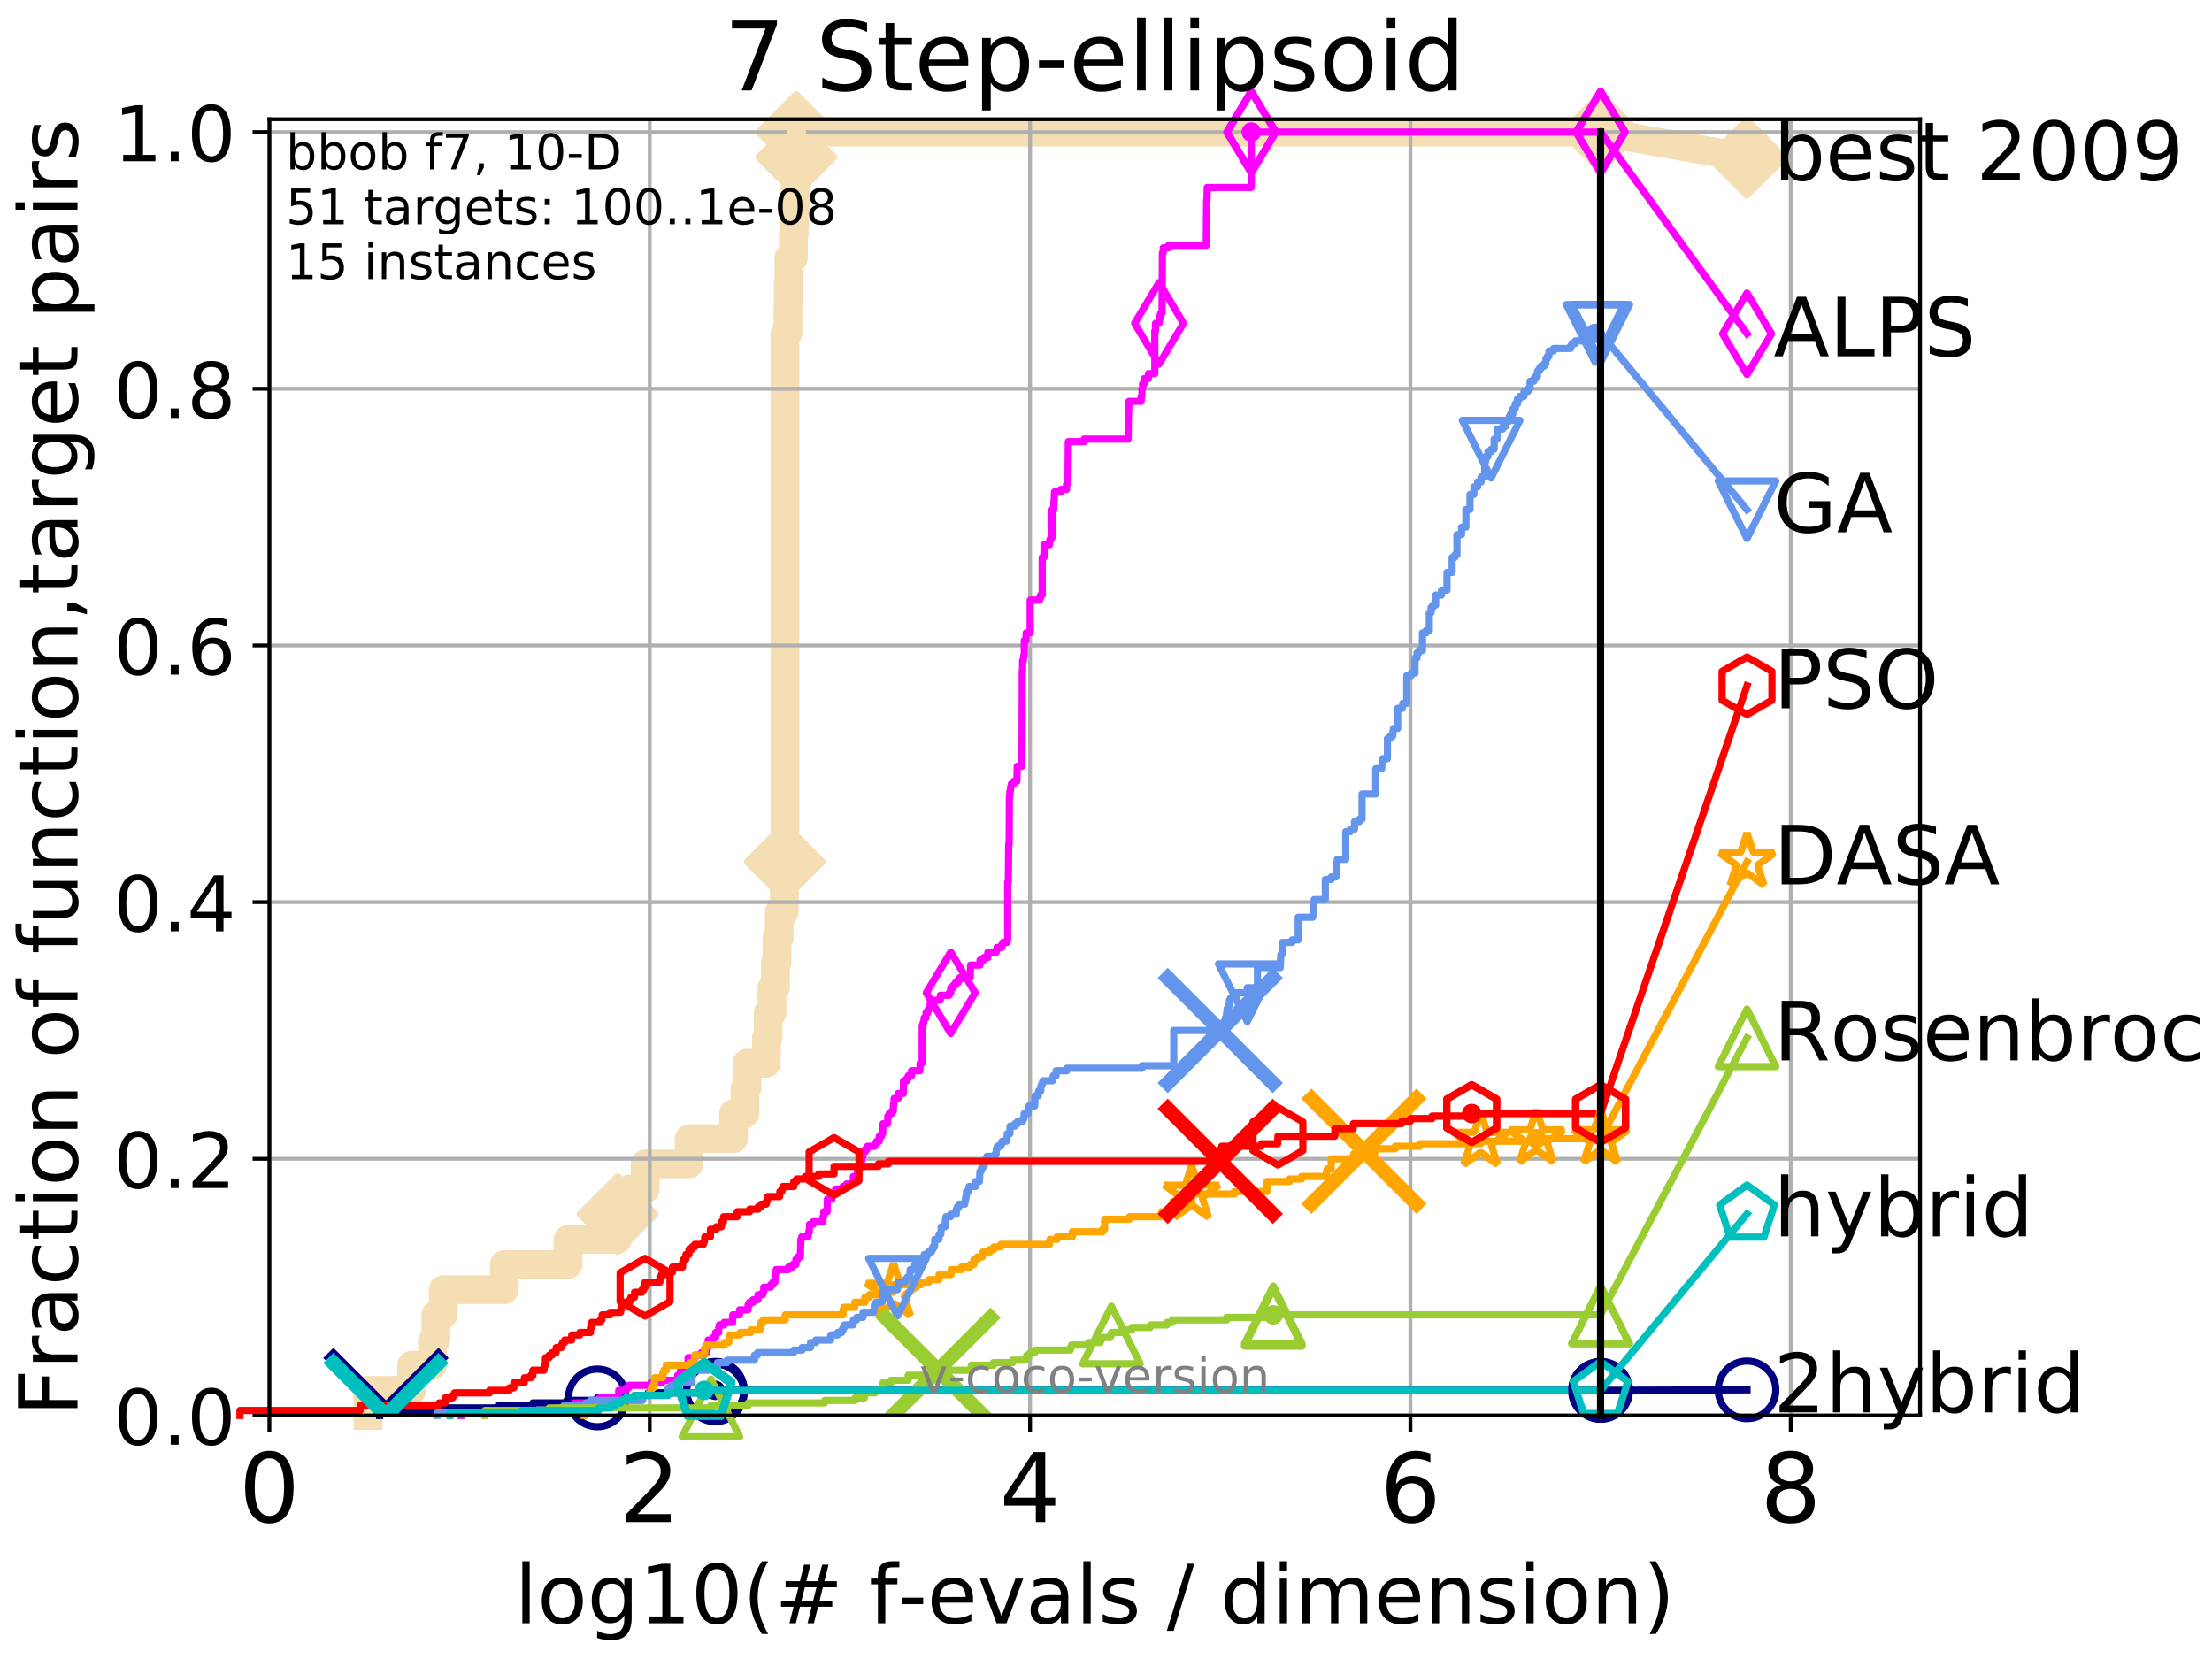 <?xml version="1.0" encoding="utf-8" standalone="no"?>
<!DOCTYPE svg PUBLIC "-//W3C//DTD SVG 1.1//EN"
  "http://www.w3.org/Graphics/SVG/1.1/DTD/svg11.dtd">
<!-- Created with matplotlib (http://matplotlib.org/) -->
<svg height="345.6pt" version="1.1" viewBox="0 0 460.8 345.6" width="460.8pt" xmlns="http://www.w3.org/2000/svg" xmlns:xlink="http://www.w3.org/1999/xlink">
 <defs>
  <style type="text/css">
*{stroke-linecap:butt;stroke-linejoin:round;}
  </style>
 </defs>
 <g id="figure_1">
  <g id="patch_1">
   <path d="M 0 345.6 
L 460.8 345.6 
L 460.8 0 
L 0 0 
z
" style="fill:#ffffff;"/>
  </g>
  <g id="axes_1">
   <g id="patch_2">
    <path d="M 56.12 294.88 
L 399.984 294.88 
L 399.984 24.84 
L 56.12 24.84 
z
" style="fill:#ffffff;"/>
   </g>
   <g id="line2d_1">
    <path d="M 76.661 294.88 
L 76.661 289.638 
L 85.76 289.638 
L 85.76 284.395 
L 90.084 284.395 
L 90.084 279.153 
L 90.786 279.153 
L 90.786 273.91 
L 92.321 273.91 
L 92.321 268.668 
L 105.066 268.668 
L 105.066 263.425 
L 118.338 263.425 
L 118.338 258.183 
L 128.665 258.183 
L 128.665 252.94 
L 131.165 252.94 
L 131.165 247.698 
L 134.396 247.698 
L 134.396 242.455 
L 143.556 242.455 
L 143.556 237.213 
L 152.806 237.213 
L 152.806 231.97 
L 155.196 231.97 
L 155.196 226.728 
L 155.609 226.728 
L 155.609 221.485 
L 159.657 221.485 
L 159.657 216.243 
L 160.021 216.243 
L 160.021 211 
L 160.819 211 
L 160.819 205.758 
L 161.532 205.758 
L 161.532 200.515 
L 161.863 200.515 
L 161.863 195.273 
L 162.332 195.273 
L 162.332 190.03 
L 163.379 190.03 
L 163.379 184.788 
L 163.463 184.788 
L 163.463 179.546 
L 163.52 179.546 
L 163.52 69.453 
L 164.135 69.453 
L 164.135 64.211 
L 164.183 64.211 
L 164.183 58.969 
L 164.331 58.969 
L 164.331 53.726 
L 165.272 53.726 
L 165.272 48.484 
L 165.503 48.484 
L 165.503 43.241 
L 165.631 43.241 
L 165.631 37.999 
L 165.713 37.999 
L 165.713 32.756 
L 165.869 32.756 
L 165.869 27.514 
L 333.43 27.514 
" style="fill:none;stroke:#f5deb3;stroke-linecap:square;stroke-width:6;"/>
   </g>
   <g id="line2d_2">
    <defs>
     <path d="M -0 7.778 
L 7.778 0 
L 0 -7.778 
L -7.778 -0 
z
" id="m021b5a85fd" style="stroke:#f5deb3;stroke-linejoin:miter;stroke-width:1.5;"/>
    </defs>
    <g>
     <use style="fill:#f5deb3;stroke:#f5deb3;stroke-linejoin:miter;stroke-width:1.5;" x="128.665" xlink:href="#m021b5a85fd" y="252.94"/>
     <use style="fill:#f5deb3;stroke:#f5deb3;stroke-linejoin:miter;stroke-width:1.5;" x="163.463" xlink:href="#m021b5a85fd" y="179.546"/>
     <use style="fill:#f5deb3;stroke:#f5deb3;stroke-linejoin:miter;stroke-width:1.5;" x="165.869" xlink:href="#m021b5a85fd" y="32.756"/>
     <use style="fill:#f5deb3;stroke:#f5deb3;stroke-linejoin:miter;stroke-width:1.5;" x="165.869" xlink:href="#m021b5a85fd" y="27.514"/>
     <use style="fill:#f5deb3;stroke:#f5deb3;stroke-linejoin:miter;stroke-width:1.5;" x="333.43" xlink:href="#m021b5a85fd" y="27.514"/>
    </g>
   </g>
   <g id="line2d_3">
    <path style="fill:none;stroke:#f5deb3;stroke-linecap:square;stroke-width:6;"/>
    <g/>
   </g>
   <g id="line2d_4">
    <path d="M 333.43 27.514 
L 363.934 32.861 
" style="fill:none;stroke:#f5deb3;stroke-linecap:square;stroke-width:6;"/>
    <g>
     <use style="fill:#f5deb3;stroke:#f5deb3;stroke-linejoin:miter;stroke-width:1.5;" x="333.43" xlink:href="#m021b5a85fd" y="27.514"/>
     <use style="fill:#f5deb3;stroke:#f5deb3;stroke-linejoin:miter;stroke-width:1.5;" x="363.934" xlink:href="#m021b5a85fd" y="32.861"/>
    </g>
   </g>
   <g id="matplotlib.axis_1">
    <g id="xtick_1">
     <g id="line2d_5">
      <path clip-path="url(#p18eddff8fd)" d="M 56.12 294.88 
L 56.12 24.84 
" style="fill:none;stroke:#b0b0b0;stroke-linecap:square;stroke-width:0.8;"/>
     </g>
     <g id="line2d_6">
      <defs>
       <path d="M 0 0 
L 0 3.5 
" id="mc8021119a7" style="stroke:#000000;stroke-width:0.8;"/>
      </defs>
      <g>
       <use style="stroke:#000000;stroke-width:0.8;" x="56.12" xlink:href="#mc8021119a7" y="294.88"/>
      </g>
     </g>
     <g id="text_1">
      <!-- 0 -->
      <defs>
       <path d="M 31.781 66.406 
Q 24.172 66.406 20.328 58.906 
Q 16.5 51.422 16.5 36.375 
Q 16.5 21.391 20.328 13.891 
Q 24.172 6.391 31.781 6.391 
Q 39.453 6.391 43.281 13.891 
Q 47.125 21.391 47.125 36.375 
Q 47.125 51.422 43.281 58.906 
Q 39.453 66.406 31.781 66.406 
z
M 31.781 74.219 
Q 44.047 74.219 50.516 64.516 
Q 56.984 54.828 56.984 36.375 
Q 56.984 17.969 50.516 8.266 
Q 44.047 -1.422 31.781 -1.422 
Q 19.531 -1.422 13.062 8.266 
Q 6.594 17.969 6.594 36.375 
Q 6.594 54.828 13.062 64.516 
Q 19.531 74.219 31.781 74.219 
z
" id="DejaVuSans-30"/>
      </defs>
      <g transform="translate(49.758 317.077)scale(0.2 -0.2)">
       <use xlink:href="#DejaVuSans-30"/>
      </g>
     </g>
    </g>
    <g id="xtick_2">
     <g id="line2d_7">
      <path clip-path="url(#p18eddff8fd)" d="M 135.351 294.88 
L 135.351 24.84 
" style="fill:none;stroke:#b0b0b0;stroke-linecap:square;stroke-width:0.8;"/>
     </g>
     <g id="line2d_8">
      <g>
       <use style="stroke:#000000;stroke-width:0.8;" x="135.351" xlink:href="#mc8021119a7" y="294.88"/>
      </g>
     </g>
     <g id="text_2">
      <!-- 2 -->
      <defs>
       <path d="M 19.188 8.297 
L 53.609 8.297 
L 53.609 0 
L 7.328 0 
L 7.328 8.297 
Q 12.938 14.109 22.625 23.891 
Q 32.328 33.688 34.812 36.531 
Q 39.547 41.844 41.422 45.531 
Q 43.312 49.219 43.312 52.781 
Q 43.312 58.594 39.234 62.25 
Q 35.156 65.922 28.609 65.922 
Q 23.969 65.922 18.812 64.312 
Q 13.672 62.703 7.812 59.422 
L 7.812 69.391 
Q 13.766 71.781 18.938 73 
Q 24.125 74.219 28.422 74.219 
Q 39.75 74.219 46.484 68.547 
Q 53.219 62.891 53.219 53.422 
Q 53.219 48.922 51.531 44.891 
Q 49.859 40.875 45.406 35.406 
Q 44.188 33.984 37.641 27.219 
Q 31.109 20.453 19.188 8.297 
z
" id="DejaVuSans-32"/>
      </defs>
      <g transform="translate(128.989 317.077)scale(0.2 -0.2)">
       <use xlink:href="#DejaVuSans-32"/>
      </g>
     </g>
    </g>
    <g id="xtick_3">
     <g id="line2d_9">
      <path clip-path="url(#p18eddff8fd)" d="M 214.583 294.88 
L 214.583 24.84 
" style="fill:none;stroke:#b0b0b0;stroke-linecap:square;stroke-width:0.8;"/>
     </g>
     <g id="line2d_10">
      <g>
       <use style="stroke:#000000;stroke-width:0.8;" x="214.583" xlink:href="#mc8021119a7" y="294.88"/>
      </g>
     </g>
     <g id="text_3">
      <!-- 4 -->
      <defs>
       <path d="M 37.797 64.312 
L 12.891 25.391 
L 37.797 25.391 
z
M 35.203 72.906 
L 47.609 72.906 
L 47.609 25.391 
L 58.016 25.391 
L 58.016 17.188 
L 47.609 17.188 
L 47.609 0 
L 37.797 0 
L 37.797 17.188 
L 4.891 17.188 
L 4.891 26.703 
z
" id="DejaVuSans-34"/>
      </defs>
      <g transform="translate(208.22 317.077)scale(0.2 -0.2)">
       <use xlink:href="#DejaVuSans-34"/>
      </g>
     </g>
    </g>
    <g id="xtick_4">
     <g id="line2d_11">
      <path clip-path="url(#p18eddff8fd)" d="M 293.814 294.88 
L 293.814 24.84 
" style="fill:none;stroke:#b0b0b0;stroke-linecap:square;stroke-width:0.8;"/>
     </g>
     <g id="line2d_12">
      <g>
       <use style="stroke:#000000;stroke-width:0.8;" x="293.814" xlink:href="#mc8021119a7" y="294.88"/>
      </g>
     </g>
     <g id="text_4">
      <!-- 6 -->
      <defs>
       <path d="M 33.016 40.375 
Q 26.375 40.375 22.484 35.828 
Q 18.609 31.297 18.609 23.391 
Q 18.609 15.531 22.484 10.953 
Q 26.375 6.391 33.016 6.391 
Q 39.656 6.391 43.531 10.953 
Q 47.406 15.531 47.406 23.391 
Q 47.406 31.297 43.531 35.828 
Q 39.656 40.375 33.016 40.375 
z
M 52.594 71.297 
L 52.594 62.312 
Q 48.875 64.062 45.094 64.984 
Q 41.312 65.922 37.594 65.922 
Q 27.828 65.922 22.672 59.328 
Q 17.531 52.734 16.797 39.406 
Q 19.672 43.656 24.016 45.922 
Q 28.375 48.188 33.594 48.188 
Q 44.578 48.188 50.953 41.516 
Q 57.328 34.859 57.328 23.391 
Q 57.328 12.156 50.688 5.359 
Q 44.047 -1.422 33.016 -1.422 
Q 20.359 -1.422 13.672 8.266 
Q 6.984 17.969 6.984 36.375 
Q 6.984 53.656 15.188 63.938 
Q 23.391 74.219 37.203 74.219 
Q 40.922 74.219 44.703 73.484 
Q 48.484 72.75 52.594 71.297 
z
" id="DejaVuSans-36"/>
      </defs>
      <g transform="translate(287.452 317.077)scale(0.2 -0.2)">
       <use xlink:href="#DejaVuSans-36"/>
      </g>
     </g>
    </g>
    <g id="xtick_5">
     <g id="line2d_13">
      <path clip-path="url(#p18eddff8fd)" d="M 373.045 294.88 
L 373.045 24.84 
" style="fill:none;stroke:#b0b0b0;stroke-linecap:square;stroke-width:0.8;"/>
     </g>
     <g id="line2d_14">
      <g>
       <use style="stroke:#000000;stroke-width:0.8;" x="373.045" xlink:href="#mc8021119a7" y="294.88"/>
      </g>
     </g>
     <g id="text_5">
      <!-- 8 -->
      <defs>
       <path d="M 31.781 34.625 
Q 24.75 34.625 20.719 30.859 
Q 16.703 27.094 16.703 20.516 
Q 16.703 13.922 20.719 10.156 
Q 24.75 6.391 31.781 6.391 
Q 38.812 6.391 42.859 10.172 
Q 46.922 13.969 46.922 20.516 
Q 46.922 27.094 42.891 30.859 
Q 38.875 34.625 31.781 34.625 
z
M 21.922 38.812 
Q 15.578 40.375 12.031 44.719 
Q 8.5 49.078 8.5 55.328 
Q 8.5 64.062 14.719 69.141 
Q 20.953 74.219 31.781 74.219 
Q 42.672 74.219 48.875 69.141 
Q 55.078 64.062 55.078 55.328 
Q 55.078 49.078 51.531 44.719 
Q 48 40.375 41.703 38.812 
Q 48.828 37.156 52.797 32.312 
Q 56.781 27.484 56.781 20.516 
Q 56.781 9.906 50.312 4.234 
Q 43.844 -1.422 31.781 -1.422 
Q 19.734 -1.422 13.25 4.234 
Q 6.781 9.906 6.781 20.516 
Q 6.781 27.484 10.781 32.312 
Q 14.797 37.156 21.922 38.812 
z
M 18.312 54.391 
Q 18.312 48.734 21.844 45.562 
Q 25.391 42.391 31.781 42.391 
Q 38.141 42.391 41.719 45.562 
Q 45.312 48.734 45.312 54.391 
Q 45.312 60.062 41.719 63.234 
Q 38.141 66.406 31.781 66.406 
Q 25.391 66.406 21.844 63.234 
Q 18.312 60.062 18.312 54.391 
z
" id="DejaVuSans-38"/>
      </defs>
      <g transform="translate(366.683 317.077)scale(0.2 -0.2)">
       <use xlink:href="#DejaVuSans-38"/>
      </g>
     </g>
    </g>
    <g id="text_6">
     <!-- log10(# f-evals / dimension) -->
     <defs>
      <path d="M 9.422 75.984 
L 18.406 75.984 
L 18.406 0 
L 9.422 0 
z
" id="DejaVuSans-6c"/>
      <path d="M 30.609 48.391 
Q 23.391 48.391 19.188 42.75 
Q 14.984 37.109 14.984 27.297 
Q 14.984 17.484 19.156 11.844 
Q 23.344 6.203 30.609 6.203 
Q 37.797 6.203 41.984 11.859 
Q 46.188 17.531 46.188 27.297 
Q 46.188 37.016 41.984 42.703 
Q 37.797 48.391 30.609 48.391 
z
M 30.609 56 
Q 42.328 56 49.016 48.375 
Q 55.719 40.766 55.719 27.297 
Q 55.719 13.875 49.016 6.219 
Q 42.328 -1.422 30.609 -1.422 
Q 18.844 -1.422 12.172 6.219 
Q 5.516 13.875 5.516 27.297 
Q 5.516 40.766 12.172 48.375 
Q 18.844 56 30.609 56 
z
" id="DejaVuSans-6f"/>
      <path d="M 45.406 27.984 
Q 45.406 37.75 41.375 43.109 
Q 37.359 48.484 30.078 48.484 
Q 22.859 48.484 18.828 43.109 
Q 14.797 37.75 14.797 27.984 
Q 14.797 18.266 18.828 12.891 
Q 22.859 7.516 30.078 7.516 
Q 37.359 7.516 41.375 12.891 
Q 45.406 18.266 45.406 27.984 
z
M 54.391 6.781 
Q 54.391 -7.172 48.188 -13.984 
Q 42 -20.797 29.203 -20.797 
Q 24.469 -20.797 20.266 -20.094 
Q 16.062 -19.391 12.109 -17.922 
L 12.109 -9.188 
Q 16.062 -11.328 19.922 -12.344 
Q 23.781 -13.375 27.781 -13.375 
Q 36.625 -13.375 41.016 -8.766 
Q 45.406 -4.156 45.406 5.172 
L 45.406 9.625 
Q 42.625 4.781 38.281 2.391 
Q 33.938 0 27.875 0 
Q 17.828 0 11.672 7.656 
Q 5.516 15.328 5.516 27.984 
Q 5.516 40.672 11.672 48.328 
Q 17.828 56 27.875 56 
Q 33.938 56 38.281 53.609 
Q 42.625 51.219 45.406 46.391 
L 45.406 54.688 
L 54.391 54.688 
z
" id="DejaVuSans-67"/>
      <path d="M 12.406 8.297 
L 28.516 8.297 
L 28.516 63.922 
L 10.984 60.406 
L 10.984 69.391 
L 28.422 72.906 
L 38.281 72.906 
L 38.281 8.297 
L 54.391 8.297 
L 54.391 0 
L 12.406 0 
z
" id="DejaVuSans-31"/>
      <path d="M 31 75.875 
Q 24.469 64.656 21.281 53.656 
Q 18.109 42.672 18.109 31.391 
Q 18.109 20.125 21.312 9.062 
Q 24.516 -2 31 -13.188 
L 23.188 -13.188 
Q 15.875 -1.703 12.234 9.375 
Q 8.594 20.453 8.594 31.391 
Q 8.594 42.281 12.203 53.312 
Q 15.828 64.359 23.188 75.875 
z
" id="DejaVuSans-28"/>
      <path d="M 51.125 44 
L 36.922 44 
L 32.812 27.688 
L 47.125 27.688 
z
M 43.797 71.781 
L 38.719 51.516 
L 52.984 51.516 
L 58.109 71.781 
L 65.922 71.781 
L 60.891 51.516 
L 76.125 51.516 
L 76.125 44 
L 58.984 44 
L 54.984 27.688 
L 70.516 27.688 
L 70.516 20.219 
L 53.078 20.219 
L 48 0 
L 40.188 0 
L 45.219 20.219 
L 30.906 20.219 
L 25.875 0 
L 18.016 0 
L 23.094 20.219 
L 7.719 20.219 
L 7.719 27.688 
L 24.906 27.688 
L 29 44 
L 13.281 44 
L 13.281 51.516 
L 30.906 51.516 
L 35.891 71.781 
z
" id="DejaVuSans-23"/>
      <path id="DejaVuSans-20"/>
      <path d="M 37.109 75.984 
L 37.109 68.5 
L 28.516 68.5 
Q 23.688 68.5 21.797 66.547 
Q 19.922 64.594 19.922 59.516 
L 19.922 54.688 
L 34.719 54.688 
L 34.719 47.703 
L 19.922 47.703 
L 19.922 0 
L 10.891 0 
L 10.891 47.703 
L 2.297 47.703 
L 2.297 54.688 
L 10.891 54.688 
L 10.891 58.5 
Q 10.891 67.625 15.141 71.797 
Q 19.391 75.984 28.609 75.984 
z
" id="DejaVuSans-66"/>
      <path d="M 4.891 31.391 
L 31.203 31.391 
L 31.203 23.391 
L 4.891 23.391 
z
" id="DejaVuSans-2d"/>
      <path d="M 56.203 29.594 
L 56.203 25.203 
L 14.891 25.203 
Q 15.484 15.922 20.484 11.062 
Q 25.484 6.203 34.422 6.203 
Q 39.594 6.203 44.453 7.469 
Q 49.312 8.734 54.109 11.281 
L 54.109 2.781 
Q 49.266 0.734 44.188 -0.344 
Q 39.109 -1.422 33.891 -1.422 
Q 20.797 -1.422 13.156 6.188 
Q 5.516 13.812 5.516 26.812 
Q 5.516 40.234 12.766 48.109 
Q 20.016 56 32.328 56 
Q 43.359 56 49.781 48.891 
Q 56.203 41.797 56.203 29.594 
z
M 47.219 32.234 
Q 47.125 39.594 43.094 43.984 
Q 39.062 48.391 32.422 48.391 
Q 24.906 48.391 20.391 44.141 
Q 15.875 39.891 15.188 32.172 
z
" id="DejaVuSans-65"/>
      <path d="M 2.984 54.688 
L 12.5 54.688 
L 29.594 8.797 
L 46.688 54.688 
L 56.203 54.688 
L 35.688 0 
L 23.484 0 
z
" id="DejaVuSans-76"/>
      <path d="M 34.281 27.484 
Q 23.391 27.484 19.188 25 
Q 14.984 22.516 14.984 16.5 
Q 14.984 11.719 18.141 8.906 
Q 21.297 6.109 26.703 6.109 
Q 34.188 6.109 38.703 11.406 
Q 43.219 16.703 43.219 25.484 
L 43.219 27.484 
z
M 52.203 31.203 
L 52.203 0 
L 43.219 0 
L 43.219 8.297 
Q 40.141 3.328 35.547 0.953 
Q 30.953 -1.422 24.312 -1.422 
Q 15.922 -1.422 10.953 3.297 
Q 6 8.016 6 15.922 
Q 6 25.141 12.172 29.828 
Q 18.359 34.516 30.609 34.516 
L 43.219 34.516 
L 43.219 35.406 
Q 43.219 41.609 39.141 45 
Q 35.062 48.391 27.688 48.391 
Q 23 48.391 18.547 47.266 
Q 14.109 46.141 10.016 43.891 
L 10.016 52.203 
Q 14.938 54.109 19.578 55.047 
Q 24.219 56 28.609 56 
Q 40.484 56 46.344 49.844 
Q 52.203 43.703 52.203 31.203 
z
" id="DejaVuSans-61"/>
      <path d="M 44.281 53.078 
L 44.281 44.578 
Q 40.484 46.531 36.375 47.5 
Q 32.281 48.484 27.875 48.484 
Q 21.188 48.484 17.844 46.438 
Q 14.5 44.391 14.5 40.281 
Q 14.5 37.156 16.891 35.375 
Q 19.281 33.594 26.516 31.984 
L 29.594 31.297 
Q 39.156 29.25 43.188 25.516 
Q 47.219 21.781 47.219 15.094 
Q 47.219 7.469 41.188 3.016 
Q 35.156 -1.422 24.609 -1.422 
Q 20.219 -1.422 15.453 -0.562 
Q 10.688 0.297 5.422 2 
L 5.422 11.281 
Q 10.406 8.688 15.234 7.391 
Q 20.062 6.109 24.812 6.109 
Q 31.156 6.109 34.562 8.281 
Q 37.984 10.453 37.984 14.406 
Q 37.984 18.062 35.516 20.016 
Q 33.062 21.969 24.703 23.781 
L 21.578 24.516 
Q 13.234 26.266 9.516 29.906 
Q 5.812 33.547 5.812 39.891 
Q 5.812 47.609 11.281 51.797 
Q 16.75 56 26.812 56 
Q 31.781 56 36.172 55.266 
Q 40.578 54.547 44.281 53.078 
z
" id="DejaVuSans-73"/>
      <path d="M 25.391 72.906 
L 33.688 72.906 
L 8.297 -9.281 
L 0 -9.281 
z
" id="DejaVuSans-2f"/>
      <path d="M 45.406 46.391 
L 45.406 75.984 
L 54.391 75.984 
L 54.391 0 
L 45.406 0 
L 45.406 8.203 
Q 42.578 3.328 38.25 0.953 
Q 33.938 -1.422 27.875 -1.422 
Q 17.969 -1.422 11.734 6.484 
Q 5.516 14.406 5.516 27.297 
Q 5.516 40.188 11.734 48.094 
Q 17.969 56 27.875 56 
Q 33.938 56 38.25 53.625 
Q 42.578 51.266 45.406 46.391 
z
M 14.797 27.297 
Q 14.797 17.391 18.875 11.75 
Q 22.953 6.109 30.078 6.109 
Q 37.203 6.109 41.297 11.75 
Q 45.406 17.391 45.406 27.297 
Q 45.406 37.203 41.297 42.844 
Q 37.203 48.484 30.078 48.484 
Q 22.953 48.484 18.875 42.844 
Q 14.797 37.203 14.797 27.297 
z
" id="DejaVuSans-64"/>
      <path d="M 9.422 54.688 
L 18.406 54.688 
L 18.406 0 
L 9.422 0 
z
M 9.422 75.984 
L 18.406 75.984 
L 18.406 64.594 
L 9.422 64.594 
z
" id="DejaVuSans-69"/>
      <path d="M 52 44.188 
Q 55.375 50.25 60.062 53.125 
Q 64.75 56 71.094 56 
Q 79.641 56 84.281 50.016 
Q 88.922 44.047 88.922 33.016 
L 88.922 0 
L 79.891 0 
L 79.891 32.719 
Q 79.891 40.578 77.094 44.375 
Q 74.312 48.188 68.609 48.188 
Q 61.625 48.188 57.562 43.547 
Q 53.516 38.922 53.516 30.906 
L 53.516 0 
L 44.484 0 
L 44.484 32.719 
Q 44.484 40.625 41.703 44.406 
Q 38.922 48.188 33.109 48.188 
Q 26.219 48.188 22.156 43.531 
Q 18.109 38.875 18.109 30.906 
L 18.109 0 
L 9.078 0 
L 9.078 54.688 
L 18.109 54.688 
L 18.109 46.188 
Q 21.188 51.219 25.484 53.609 
Q 29.781 56 35.688 56 
Q 41.656 56 45.828 52.969 
Q 50 49.953 52 44.188 
z
" id="DejaVuSans-6d"/>
      <path d="M 54.891 33.016 
L 54.891 0 
L 45.906 0 
L 45.906 32.719 
Q 45.906 40.484 42.875 44.328 
Q 39.844 48.188 33.797 48.188 
Q 26.516 48.188 22.312 43.547 
Q 18.109 38.922 18.109 30.906 
L 18.109 0 
L 9.078 0 
L 9.078 54.688 
L 18.109 54.688 
L 18.109 46.188 
Q 21.344 51.125 25.703 53.562 
Q 30.078 56 35.797 56 
Q 45.219 56 50.047 50.172 
Q 54.891 44.344 54.891 33.016 
z
" id="DejaVuSans-6e"/>
      <path d="M 8.016 75.875 
L 15.828 75.875 
Q 23.141 64.359 26.781 53.312 
Q 30.422 42.281 30.422 31.391 
Q 30.422 20.453 26.781 9.375 
Q 23.141 -1.703 15.828 -13.188 
L 8.016 -13.188 
Q 14.5 -2 17.703 9.062 
Q 20.906 20.125 20.906 31.391 
Q 20.906 42.672 17.703 53.656 
Q 14.5 64.656 8.016 75.875 
z
" id="DejaVuSans-29"/>
     </defs>
     <g transform="translate(107.211 338.154)scale(0.17 -0.17)">
      <use xlink:href="#DejaVuSans-6c"/>
      <use x="27.783" xlink:href="#DejaVuSans-6f"/>
      <use x="88.965" xlink:href="#DejaVuSans-67"/>
      <use x="152.441" xlink:href="#DejaVuSans-31"/>
      <use x="216.064" xlink:href="#DejaVuSans-30"/>
      <use x="279.688" xlink:href="#DejaVuSans-28"/>
      <use x="318.701" xlink:href="#DejaVuSans-23"/>
      <use x="402.49" xlink:href="#DejaVuSans-20"/>
      <use x="434.277" xlink:href="#DejaVuSans-66"/>
      <use x="469.404" xlink:href="#DejaVuSans-2d"/>
      <use x="505.488" xlink:href="#DejaVuSans-65"/>
      <use x="567.012" xlink:href="#DejaVuSans-76"/>
      <use x="626.191" xlink:href="#DejaVuSans-61"/>
      <use x="687.471" xlink:href="#DejaVuSans-6c"/>
      <use x="715.254" xlink:href="#DejaVuSans-73"/>
      <use x="767.354" xlink:href="#DejaVuSans-20"/>
      <use x="799.141" xlink:href="#DejaVuSans-2f"/>
      <use x="832.832" xlink:href="#DejaVuSans-20"/>
      <use x="864.619" xlink:href="#DejaVuSans-64"/>
      <use x="928.096" xlink:href="#DejaVuSans-69"/>
      <use x="955.879" xlink:href="#DejaVuSans-6d"/>
      <use x="1053.291" xlink:href="#DejaVuSans-65"/>
      <use x="1114.814" xlink:href="#DejaVuSans-6e"/>
      <use x="1178.193" xlink:href="#DejaVuSans-73"/>
      <use x="1230.293" xlink:href="#DejaVuSans-69"/>
      <use x="1258.076" xlink:href="#DejaVuSans-6f"/>
      <use x="1319.258" xlink:href="#DejaVuSans-6e"/>
      <use x="1382.637" xlink:href="#DejaVuSans-29"/>
     </g>
    </g>
   </g>
   <g id="matplotlib.axis_2">
    <g id="ytick_1">
     <g id="line2d_15">
      <path clip-path="url(#p18eddff8fd)" d="M 56.12 294.88 
L 399.984 294.88 
" style="fill:none;stroke:#b0b0b0;stroke-linecap:square;stroke-width:0.8;"/>
     </g>
     <g id="line2d_16">
      <defs>
       <path d="M 0 0 
L -3.5 0 
" id="md3b84f7a8e" style="stroke:#000000;stroke-width:0.8;"/>
      </defs>
      <g>
       <use style="stroke:#000000;stroke-width:0.8;" x="56.12" xlink:href="#md3b84f7a8e" y="294.88"/>
      </g>
     </g>
     <g id="text_7">
      <!-- 0.0 -->
      <defs>
       <path d="M 10.688 12.406 
L 21 12.406 
L 21 0 
L 10.688 0 
z
" id="DejaVuSans-2e"/>
      </defs>
      <g transform="translate(23.675 300.959)scale(0.16 -0.16)">
       <use xlink:href="#DejaVuSans-30"/>
       <use x="63.623" xlink:href="#DejaVuSans-2e"/>
       <use x="95.41" xlink:href="#DejaVuSans-30"/>
      </g>
     </g>
    </g>
    <g id="ytick_2">
     <g id="line2d_17">
      <path clip-path="url(#p18eddff8fd)" d="M 56.12 241.407 
L 399.984 241.407 
" style="fill:none;stroke:#b0b0b0;stroke-linecap:square;stroke-width:0.8;"/>
     </g>
     <g id="line2d_18">
      <g>
       <use style="stroke:#000000;stroke-width:0.8;" x="56.12" xlink:href="#md3b84f7a8e" y="241.407"/>
      </g>
     </g>
     <g id="text_8">
      <!-- 0.2 -->
      <g transform="translate(23.675 247.485)scale(0.16 -0.16)">
       <use xlink:href="#DejaVuSans-30"/>
       <use x="63.623" xlink:href="#DejaVuSans-2e"/>
       <use x="95.41" xlink:href="#DejaVuSans-32"/>
      </g>
     </g>
    </g>
    <g id="ytick_3">
     <g id="line2d_19">
      <path clip-path="url(#p18eddff8fd)" d="M 56.12 187.933 
L 399.984 187.933 
" style="fill:none;stroke:#b0b0b0;stroke-linecap:square;stroke-width:0.8;"/>
     </g>
     <g id="line2d_20">
      <g>
       <use style="stroke:#000000;stroke-width:0.8;" x="56.12" xlink:href="#md3b84f7a8e" y="187.933"/>
      </g>
     </g>
     <g id="text_9">
      <!-- 0.4 -->
      <g transform="translate(23.675 194.012)scale(0.16 -0.16)">
       <use xlink:href="#DejaVuSans-30"/>
       <use x="63.623" xlink:href="#DejaVuSans-2e"/>
       <use x="95.41" xlink:href="#DejaVuSans-34"/>
      </g>
     </g>
    </g>
    <g id="ytick_4">
     <g id="line2d_21">
      <path clip-path="url(#p18eddff8fd)" d="M 56.12 134.46 
L 399.984 134.46 
" style="fill:none;stroke:#b0b0b0;stroke-linecap:square;stroke-width:0.8;"/>
     </g>
     <g id="line2d_22">
      <g>
       <use style="stroke:#000000;stroke-width:0.8;" x="56.12" xlink:href="#md3b84f7a8e" y="134.46"/>
      </g>
     </g>
     <g id="text_10">
      <!-- 0.6 -->
      <g transform="translate(23.675 140.539)scale(0.16 -0.16)">
       <use xlink:href="#DejaVuSans-30"/>
       <use x="63.623" xlink:href="#DejaVuSans-2e"/>
       <use x="95.41" xlink:href="#DejaVuSans-36"/>
      </g>
     </g>
    </g>
    <g id="ytick_5">
     <g id="line2d_23">
      <path clip-path="url(#p18eddff8fd)" d="M 56.12 80.987 
L 399.984 80.987 
" style="fill:none;stroke:#b0b0b0;stroke-linecap:square;stroke-width:0.8;"/>
     </g>
     <g id="line2d_24">
      <g>
       <use style="stroke:#000000;stroke-width:0.8;" x="56.12" xlink:href="#md3b84f7a8e" y="80.987"/>
      </g>
     </g>
     <g id="text_11">
      <!-- 0.8 -->
      <g transform="translate(23.675 87.066)scale(0.16 -0.16)">
       <use xlink:href="#DejaVuSans-30"/>
       <use x="63.623" xlink:href="#DejaVuSans-2e"/>
       <use x="95.41" xlink:href="#DejaVuSans-38"/>
      </g>
     </g>
    </g>
    <g id="ytick_6">
     <g id="line2d_25">
      <path clip-path="url(#p18eddff8fd)" d="M 56.12 27.514 
L 399.984 27.514 
" style="fill:none;stroke:#b0b0b0;stroke-linecap:square;stroke-width:0.8;"/>
     </g>
     <g id="line2d_26">
      <g>
       <use style="stroke:#000000;stroke-width:0.8;" x="56.12" xlink:href="#md3b84f7a8e" y="27.514"/>
      </g>
     </g>
     <g id="text_12">
      <!-- 1.0 -->
      <g transform="translate(23.675 33.592)scale(0.16 -0.16)">
       <use xlink:href="#DejaVuSans-31"/>
       <use x="63.623" xlink:href="#DejaVuSans-2e"/>
       <use x="95.41" xlink:href="#DejaVuSans-30"/>
      </g>
     </g>
    </g>
    <g id="text_13">
     <!-- Fraction of function,target pairs -->
     <defs>
      <path d="M 9.812 72.906 
L 51.703 72.906 
L 51.703 64.594 
L 19.672 64.594 
L 19.672 43.109 
L 48.578 43.109 
L 48.578 34.812 
L 19.672 34.812 
L 19.672 0 
L 9.812 0 
z
" id="DejaVuSans-46"/>
      <path d="M 41.109 46.297 
Q 39.594 47.172 37.812 47.578 
Q 36.031 48 33.891 48 
Q 26.266 48 22.188 43.047 
Q 18.109 38.094 18.109 28.812 
L 18.109 0 
L 9.078 0 
L 9.078 54.688 
L 18.109 54.688 
L 18.109 46.188 
Q 20.953 51.172 25.484 53.578 
Q 30.031 56 36.531 56 
Q 37.453 56 38.578 55.875 
Q 39.703 55.766 41.062 55.516 
z
" id="DejaVuSans-72"/>
      <path d="M 48.781 52.594 
L 48.781 44.188 
Q 44.969 46.297 41.141 47.344 
Q 37.312 48.391 33.406 48.391 
Q 24.656 48.391 19.812 42.844 
Q 14.984 37.312 14.984 27.297 
Q 14.984 17.281 19.812 11.734 
Q 24.656 6.203 33.406 6.203 
Q 37.312 6.203 41.141 7.25 
Q 44.969 8.297 48.781 10.406 
L 48.781 2.094 
Q 45.016 0.344 40.984 -0.531 
Q 36.969 -1.422 32.422 -1.422 
Q 20.062 -1.422 12.781 6.344 
Q 5.516 14.109 5.516 27.297 
Q 5.516 40.672 12.859 48.328 
Q 20.219 56 33.016 56 
Q 37.156 56 41.109 55.141 
Q 45.062 54.297 48.781 52.594 
z
" id="DejaVuSans-63"/>
      <path d="M 18.312 70.219 
L 18.312 54.688 
L 36.812 54.688 
L 36.812 47.703 
L 18.312 47.703 
L 18.312 18.016 
Q 18.312 11.328 20.141 9.422 
Q 21.969 7.516 27.594 7.516 
L 36.812 7.516 
L 36.812 0 
L 27.594 0 
Q 17.188 0 13.234 3.875 
Q 9.281 7.766 9.281 18.016 
L 9.281 47.703 
L 2.688 47.703 
L 2.688 54.688 
L 9.281 54.688 
L 9.281 70.219 
z
" id="DejaVuSans-74"/>
      <path d="M 8.5 21.578 
L 8.5 54.688 
L 17.484 54.688 
L 17.484 21.922 
Q 17.484 14.156 20.5 10.266 
Q 23.531 6.391 29.594 6.391 
Q 36.859 6.391 41.078 11.031 
Q 45.312 15.672 45.312 23.688 
L 45.312 54.688 
L 54.297 54.688 
L 54.297 0 
L 45.312 0 
L 45.312 8.406 
Q 42.047 3.422 37.719 1 
Q 33.406 -1.422 27.688 -1.422 
Q 18.266 -1.422 13.375 4.438 
Q 8.5 10.297 8.5 21.578 
z
M 31.109 56 
z
" id="DejaVuSans-75"/>
      <path d="M 11.719 12.406 
L 22.016 12.406 
L 22.016 4 
L 14.016 -11.625 
L 7.719 -11.625 
L 11.719 4 
z
" id="DejaVuSans-2c"/>
      <path d="M 18.109 8.203 
L 18.109 -20.797 
L 9.078 -20.797 
L 9.078 54.688 
L 18.109 54.688 
L 18.109 46.391 
Q 20.953 51.266 25.266 53.625 
Q 29.594 56 35.594 56 
Q 45.562 56 51.781 48.094 
Q 58.016 40.188 58.016 27.297 
Q 58.016 14.406 51.781 6.484 
Q 45.562 -1.422 35.594 -1.422 
Q 29.594 -1.422 25.266 0.953 
Q 20.953 3.328 18.109 8.203 
z
M 48.688 27.297 
Q 48.688 37.203 44.609 42.844 
Q 40.531 48.484 33.406 48.484 
Q 26.266 48.484 22.188 42.844 
Q 18.109 37.203 18.109 27.297 
Q 18.109 17.391 22.188 11.75 
Q 26.266 6.109 33.406 6.109 
Q 40.531 6.109 44.609 11.75 
Q 48.688 17.391 48.688 27.297 
z
" id="DejaVuSans-70"/>
     </defs>
     <g transform="translate(16.14 294.999)rotate(-90)scale(0.17 -0.17)">
      <use xlink:href="#DejaVuSans-46"/>
      <use x="57.41" xlink:href="#DejaVuSans-72"/>
      <use x="98.523" xlink:href="#DejaVuSans-61"/>
      <use x="159.803" xlink:href="#DejaVuSans-63"/>
      <use x="214.783" xlink:href="#DejaVuSans-74"/>
      <use x="253.992" xlink:href="#DejaVuSans-69"/>
      <use x="281.775" xlink:href="#DejaVuSans-6f"/>
      <use x="342.957" xlink:href="#DejaVuSans-6e"/>
      <use x="406.336" xlink:href="#DejaVuSans-20"/>
      <use x="438.123" xlink:href="#DejaVuSans-6f"/>
      <use x="499.305" xlink:href="#DejaVuSans-66"/>
      <use x="534.51" xlink:href="#DejaVuSans-20"/>
      <use x="566.297" xlink:href="#DejaVuSans-66"/>
      <use x="601.502" xlink:href="#DejaVuSans-75"/>
      <use x="664.881" xlink:href="#DejaVuSans-6e"/>
      <use x="728.26" xlink:href="#DejaVuSans-63"/>
      <use x="783.24" xlink:href="#DejaVuSans-74"/>
      <use x="822.449" xlink:href="#DejaVuSans-69"/>
      <use x="850.232" xlink:href="#DejaVuSans-6f"/>
      <use x="911.414" xlink:href="#DejaVuSans-6e"/>
      <use x="974.793" xlink:href="#DejaVuSans-2c"/>
      <use x="1006.58" xlink:href="#DejaVuSans-74"/>
      <use x="1045.789" xlink:href="#DejaVuSans-61"/>
      <use x="1107.068" xlink:href="#DejaVuSans-72"/>
      <use x="1148.166" xlink:href="#DejaVuSans-67"/>
      <use x="1211.643" xlink:href="#DejaVuSans-65"/>
      <use x="1273.166" xlink:href="#DejaVuSans-74"/>
      <use x="1312.375" xlink:href="#DejaVuSans-20"/>
      <use x="1344.162" xlink:href="#DejaVuSans-70"/>
      <use x="1407.639" xlink:href="#DejaVuSans-61"/>
      <use x="1468.918" xlink:href="#DejaVuSans-69"/>
      <use x="1496.701" xlink:href="#DejaVuSans-72"/>
      <use x="1537.814" xlink:href="#DejaVuSans-73"/>
     </g>
    </g>
   </g>
   <g id="line2d_27">
    <defs>
     <path d="M 0 1.5 
C 0.398 1.5 0.779 1.342 1.061 1.061 
C 1.342 0.779 1.5 0.398 1.5 0 
C 1.5 -0.398 1.342 -0.779 1.061 -1.061 
C 0.779 -1.342 0.398 -1.5 0 -1.5 
C -0.398 -1.5 -0.779 -1.342 -1.061 -1.061 
C -1.342 -0.779 -1.5 -0.398 -1.5 0 
C -1.5 0.398 -1.342 0.779 -1.061 1.061 
C -0.779 1.342 -0.398 1.5 0 1.5 
z
" id="mdf07883035" style="stroke:#f5deb3;"/>
    </defs>
    <g>
     <use style="fill:#f5deb3;stroke:#f5deb3;" x="165.869" xlink:href="#mdf07883035" y="27.514"/>
     <use style="fill:#f5deb3;stroke:#f5deb3;" x="165.869" xlink:href="#mdf07883035" y="27.514"/>
    </g>
   </g>
   <g id="line2d_28">
    <defs>
     <path d="M 0 1.5 
C 0.398 1.5 0.779 1.342 1.061 1.061 
C 1.342 0.779 1.5 0.398 1.5 0 
C 1.5 -0.398 1.342 -0.779 1.061 -1.061 
C 0.779 -1.342 0.398 -1.5 0 -1.5 
C -0.398 -1.5 -0.779 -1.342 -1.061 -1.061 
C -1.342 -0.779 -1.5 -0.398 -1.5 0 
C -1.5 0.398 -1.342 0.779 -1.061 1.061 
C -0.779 1.342 -0.398 1.5 0 1.5 
z
" id="m6377603af8" style="stroke:#000080;"/>
    </defs>
    <g>
     <use style="fill:#000080;stroke:#000080;" x="149.002" xlink:href="#m6377603af8" y="289.638"/>
     <use style="fill:#000080;stroke:#000080;" x="149.002" xlink:href="#m6377603af8" y="289.638"/>
    </g>
   </g>
   <g id="line2d_29">
    <path d="M 79.089 294.88 
L 79.089 293.832 
L 91.68 293.832 
L 91.68 293.307 
L 103.929 293.307 
L 103.929 292.783 
L 111.012 292.783 
L 111.012 292.259 
L 118.058 292.259 
L 118.058 291.735 
L 124.428 291.735 
L 124.428 291.21 
L 132.716 291.21 
L 132.716 290.686 
L 135.021 290.686 
L 135.021 290.162 
L 149.002 290.162 
L 149.002 289.638 
L 333.43 289.638 
" style="fill:none;stroke:#000080;stroke-linecap:square;stroke-width:1.5;"/>
   </g>
   <g id="line2d_30">
    <defs>
     <path d="M 0 6 
C 1.591 6 3.117 5.368 4.243 4.243 
C 5.368 3.117 6 1.591 6 0 
C 6 -1.591 5.368 -3.117 4.243 -4.243 
C 3.117 -5.368 1.591 -6 0 -6 
C -1.591 -6 -3.117 -5.368 -4.243 -4.243 
C -5.368 -3.117 -6 -1.591 -6 0 
C -6 1.591 -5.368 3.117 -4.243 4.243 
C -3.117 5.368 -1.591 6 0 6 
z
" id="mbb2f05c33f" style="stroke:#000080;stroke-width:1.5;"/>
    </defs>
    <g>
     <use style="fill-opacity:0;stroke:#000080;stroke-width:1.5;" x="124.428" xlink:href="#mbb2f05c33f" y="291.21"/>
     <use style="fill-opacity:0;stroke:#000080;stroke-width:1.5;" x="149.002" xlink:href="#mbb2f05c33f" y="290.162"/>
     <use style="fill-opacity:0;stroke:#000080;stroke-width:1.5;" x="149.002" xlink:href="#mbb2f05c33f" y="289.638"/>
     <use style="fill-opacity:0;stroke:#000080;stroke-width:1.5;" x="149.002" xlink:href="#mbb2f05c33f" y="289.638"/>
     <use style="fill-opacity:0;stroke:#000080;stroke-width:1.5;" x="333.43" xlink:href="#mbb2f05c33f" y="289.638"/>
    </g>
   </g>
   <g id="line2d_31">
    <path style="fill:none;stroke:#000080;stroke-linecap:square;stroke-width:1.5;"/>
    <g/>
   </g>
   <g id="line2d_32">
    <path clip-path="url(#p18eddff8fd)" d="M 80.396 293.832 
" style="fill:none;stroke:#000080;stroke-linecap:square;stroke-width:1.5;"/>
    <defs>
     <path d="M -12 12 
L 12 -12 
M -12 -12 
L 12 12 
" id="m401340cfd2" style="stroke:#000080;stroke-width:3;"/>
    </defs>
    <g clip-path="url(#p18eddff8fd)">
     <use style="fill:#000080;stroke:#000080;stroke-width:3;" x="80.396" xlink:href="#m401340cfd2" y="293.832"/>
    </g>
   </g>
   <g id="line2d_33">
    <defs>
     <path d="M 0 1.5 
C 0.398 1.5 0.779 1.342 1.061 1.061 
C 1.342 0.779 1.5 0.398 1.5 0 
C 1.5 -0.398 1.342 -0.779 1.061 -1.061 
C 0.779 -1.342 0.398 -1.5 0 -1.5 
C -0.398 -1.5 -0.779 -1.342 -1.061 -1.061 
C -1.342 -0.779 -1.5 -0.398 -1.5 0 
C -1.5 0.398 -1.342 0.779 -1.061 1.061 
C -0.779 1.342 -0.398 1.5 0 1.5 
z
" id="mba12f06d32" style="stroke:#ff00ff;"/>
    </defs>
    <g>
     <use style="fill:#ff00ff;stroke:#ff00ff;" x="260.672" xlink:href="#mba12f06d32" y="27.514"/>
     <use style="fill:#ff00ff;stroke:#ff00ff;" x="260.672" xlink:href="#mba12f06d32" y="27.514"/>
    </g>
   </g>
   <g id="line2d_34">
    <path d="M 96.076 294.88 
L 96.076 294.356 
L 108.086 294.356 
L 108.086 293.832 
L 119.63 293.832 
L 119.63 292.259 
L 124.75 292.259 
L 124.75 291.735 
L 124.877 291.735 
L 124.877 291.21 
L 128.867 291.21 
L 128.892 289.638 
L 130.47 289.638 
L 130.47 289.113 
L 130.944 289.113 
L 130.944 288.589 
L 135.557 288.589 
L 135.557 288.065 
L 137.89 288.065 
L 137.89 287.541 
L 141.165 287.541 
L 141.165 286.492 
L 141.78 286.492 
L 141.78 285.444 
L 142.679 285.444 
L 142.713 284.395 
L 143.341 284.395 
L 143.341 282.822 
L 144.812 282.822 
L 144.812 282.298 
L 146.093 282.298 
L 146.093 281.774 
L 147.199 281.774 
L 147.242 280.725 
L 147.499 280.725 
L 147.516 279.153 
L 148.537 279.153 
L 148.537 278.628 
L 149.072 278.628 
L 149.072 277.58 
L 149.711 277.58 
L 149.719 276.531 
L 149.853 276.531 
L 149.853 276.007 
L 150.831 276.007 
L 150.831 275.483 
L 152.611 275.483 
L 152.643 273.91 
L 154.063 273.91 
L 154.063 272.862 
L 155.809 272.862 
L 155.84 271.813 
L 156.12 271.813 
L 156.12 271.289 
L 156.875 271.289 
L 156.875 270.765 
L 157.894 270.765 
L 157.894 269.716 
L 158.877 269.716 
L 158.877 269.192 
L 159.107 269.192 
L 159.107 268.143 
L 160.554 268.143 
L 160.554 267.619 
L 161.021 267.619 
L 161.021 267.095 
L 161.445 267.095 
L 161.445 265.522 
L 161.577 265.522 
L 161.577 264.998 
L 161.696 264.998 
L 161.696 264.474 
L 164.251 264.474 
L 164.251 263.949 
L 165.12 263.949 
L 165.12 263.425 
L 165.79 263.425 
L 165.79 262.377 
L 166.187 262.377 
L 166.187 261.852 
L 166.723 261.852 
L 166.831 258.183 
L 166.996 258.183 
L 166.996 257.658 
L 168.322 257.658 
L 168.322 257.134 
L 168.465 257.134 
L 168.465 256.61 
L 168.58 256.61 
L 168.645 255.037 
L 169.401 255.037 
L 169.401 254.513 
L 171.447 254.513 
L 171.447 253.464 
L 171.605 253.464 
L 171.62 252.416 
L 172.298 252.416 
L 172.362 249.795 
L 173.335 249.795 
L 173.407 248.746 
L 173.948 248.746 
L 173.948 248.222 
L 174.065 248.222 
L 174.065 247.698 
L 175.585 247.698 
L 175.585 247.173 
L 176.334 247.173 
L 176.334 246.649 
L 177.762 246.649 
L 177.762 245.076 
L 178.639 245.076 
L 178.643 243.504 
L 179.104 243.504 
L 179.124 241.931 
L 179.511 241.931 
L 179.511 240.882 
L 179.783 240.882 
L 179.815 239.834 
L 180.33 239.834 
L 180.33 239.31 
L 180.718 239.31 
L 180.718 238.785 
L 182.223 238.785 
L 182.223 238.261 
L 182.624 238.261 
L 182.624 237.737 
L 183.18 237.737 
L 183.18 236.689 
L 183.644 236.689 
L 183.644 236.164 
L 183.864 236.164 
L 183.959 234.067 
L 184.914 234.067 
L 184.947 232.495 
L 185.216 232.495 
L 185.216 231.97 
L 185.769 231.97 
L 185.769 231.446 
L 186.093 231.446 
L 186.125 229.873 
L 186.254 229.873 
L 186.254 228.825 
L 187.103 228.825 
L 187.103 227.776 
L 188.184 227.776 
L 188.221 225.155 
L 188.919 225.155 
L 188.919 224.631 
L 189.202 224.631 
L 189.202 224.107 
L 189.886 224.107 
L 189.886 223.058 
L 191.624 223.058 
L 191.676 221.485 
L 192.096 221.485 
L 192.11 213.622 
L 192.279 213.622 
L 192.279 213.097 
L 192.441 213.097 
L 192.506 212.049 
L 192.899 212.049 
L 192.899 211 
L 193.258 211 
L 193.258 210.476 
L 193.468 210.476 
L 193.468 209.952 
L 193.642 209.952 
L 193.642 209.428 
L 193.835 209.428 
L 193.835 208.379 
L 195.883 208.379 
L 195.883 207.331 
L 197.738 207.331 
L 197.738 206.806 
L 198.052 206.806 
L 198.052 205.758 
L 198.576 205.758 
L 198.576 205.234 
L 199.042 205.234 
L 199.042 204.709 
L 199.542 204.709 
L 199.542 204.185 
L 199.931 204.185 
L 199.931 203.661 
L 202.115 203.661 
L 202.188 201.04 
L 204.159 201.04 
L 204.159 199.991 
L 204.935 199.991 
L 204.935 199.467 
L 205.778 199.467 
L 205.778 198.418 
L 207.515 198.418 
L 207.515 197.894 
L 207.675 197.894 
L 207.675 197.37 
L 208.641 197.37 
L 208.641 196.846 
L 208.926 196.846 
L 208.926 196.321 
L 209.78 196.321 
L 209.78 195.797 
L 209.91 195.797 
L 209.91 183.739 
L 210.055 183.739 
L 210.122 175.876 
L 210.219 175.876 
L 210.267 165.915 
L 210.361 165.915 
L 210.361 164.867 
L 210.48 164.867 
L 210.548 163.818 
L 210.685 163.818 
L 210.685 163.294 
L 211.17 163.294 
L 211.17 162.77 
L 211.832 162.77 
L 211.904 159.624 
L 212.899 159.624 
L 212.951 139.703 
L 213.022 139.703 
L 213.022 137.606 
L 213.191 137.606 
L 213.261 136.557 
L 213.378 136.557 
L 213.378 133.412 
L 213.72 133.412 
L 213.777 131.839 
L 214.602 131.839 
L 214.602 125.024 
L 216.571 125.024 
L 216.571 124.499 
L 216.765 124.499 
L 216.765 123.975 
L 217.108 123.975 
L 217.108 116.112 
L 217.487 116.112 
L 217.487 113.49 
L 218.647 113.49 
L 218.693 112.442 
L 218.912 112.442 
L 218.912 111.918 
L 219.162 111.918 
L 219.162 106.151 
L 219.494 106.151 
L 219.575 104.054 
L 219.616 104.054 
L 219.662 102.481 
L 220.964 102.481 
L 220.964 101.957 
L 222.175 101.957 
L 222.175 100.908 
L 222.303 100.908 
L 222.303 100.384 
L 222.481 100.384 
L 222.547 91.996 
L 225.84 91.996 
L 225.84 91.472 
L 234.996 91.472 
L 235.096 85.705 
L 235.129 85.705 
L 235.179 83.608 
L 237.741 83.608 
L 237.741 82.56 
L 237.884 82.56 
L 237.884 80.987 
L 238.024 80.987 
L 238.024 79.938 
L 238.348 79.938 
L 238.348 78.89 
L 239.222 78.89 
L 239.222 77.841 
L 240.561 77.841 
L 240.561 68.929 
L 240.718 68.929 
L 240.718 67.356 
L 241.447 67.356 
L 241.447 66.832 
L 241.562 66.832 
L 241.631 65.784 
L 241.791 65.784 
L 241.791 65.259 
L 242.076 65.259 
L 242.15 52.678 
L 242.309 52.678 
L 242.335 51.629 
L 243.44 51.629 
L 243.44 51.105 
L 251.285 51.105 
L 251.363 41.668 
L 251.447 41.668 
L 251.479 39.047 
L 260.665 39.047 
L 260.672 27.514 
L 333.43 27.514 
L 333.43 27.514 
" style="fill:none;stroke:#ff00ff;stroke-linecap:square;stroke-width:1.5;"/>
   </g>
   <g id="line2d_35">
    <defs>
     <path d="M -0 8.485 
L 5.091 0 
L 0 -8.485 
L -5.091 -0 
z
" id="mebafcb518b" style="stroke:#ff00ff;stroke-linejoin:miter;stroke-width:1.5;"/>
    </defs>
    <g>
     <use style="fill-opacity:0;stroke:#ff00ff;stroke-linejoin:miter;stroke-width:1.5;" x="198.052" xlink:href="#mebafcb518b" y="206.806"/>
     <use style="fill-opacity:0;stroke:#ff00ff;stroke-linejoin:miter;stroke-width:1.5;" x="241.447" xlink:href="#mebafcb518b" y="67.356"/>
     <use style="fill-opacity:0;stroke:#ff00ff;stroke-linejoin:miter;stroke-width:1.5;" x="260.672" xlink:href="#mebafcb518b" y="27.514"/>
     <use style="fill-opacity:0;stroke:#ff00ff;stroke-linejoin:miter;stroke-width:1.5;" x="260.672" xlink:href="#mebafcb518b" y="27.514"/>
     <use style="fill-opacity:0;stroke:#ff00ff;stroke-linejoin:miter;stroke-width:1.5;" x="333.43" xlink:href="#mebafcb518b" y="27.514"/>
    </g>
   </g>
   <g id="line2d_36">
    <path style="fill:none;stroke:#ff00ff;stroke-linecap:square;stroke-width:1.5;"/>
    <g/>
   </g>
   <g id="line2d_37">
    <defs>
     <path d="M 0 1.5 
C 0.398 1.5 0.779 1.342 1.061 1.061 
C 1.342 0.779 1.5 0.398 1.5 0 
C 1.5 -0.398 1.342 -0.779 1.061 -1.061 
C 0.779 -1.342 0.398 -1.5 0 -1.5 
C -0.398 -1.5 -0.779 -1.342 -1.061 -1.061 
C -1.342 -0.779 -1.5 -0.398 -1.5 0 
C -1.5 0.398 -1.342 0.779 -1.061 1.061 
C -0.779 1.342 -0.398 1.5 0 1.5 
z
" id="m29c58cef0c" style="stroke:#ffa500;"/>
    </defs>
    <g>
     <use style="fill:#ffa500;stroke:#ffa500;" x="320.055" xlink:href="#m29c58cef0c" y="237.213"/>
     <use style="fill:#ffa500;stroke:#ffa500;" x="320.055" xlink:href="#m29c58cef0c" y="237.213"/>
    </g>
   </g>
   <g id="line2d_38">
    <path d="M 121.689 294.88 
L 121.689 294.356 
L 122.973 294.356 
L 122.973 292.783 
L 124.493 292.783 
L 124.493 292.259 
L 129.771 292.259 
L 129.771 291.735 
L 130.607 291.735 
L 130.607 291.21 
L 133.748 291.21 
L 133.748 290.686 
L 135.23 290.686 
L 135.23 290.162 
L 135.658 290.162 
L 135.658 289.113 
L 136.109 289.113 
L 136.109 288.589 
L 136.321 288.589 
L 136.338 287.016 
L 138.067 287.016 
L 138.067 285.968 
L 138.286 285.968 
L 138.286 285.444 
L 138.815 285.444 
L 138.815 284.395 
L 143.704 284.395 
L 143.704 283.871 
L 144.662 283.871 
L 144.662 282.298 
L 146.788 282.298 
L 146.815 280.725 
L 147.069 280.725 
L 147.069 280.201 
L 150.915 280.201 
L 150.915 279.677 
L 151.817 279.677 
L 151.877 278.104 
L 154.167 278.104 
L 154.167 277.58 
L 156.376 277.58 
L 156.376 277.056 
L 158.247 277.056 
L 158.247 276.531 
L 158.496 276.531 
L 158.496 275.483 
L 159.003 275.483 
L 159.003 274.959 
L 163.593 274.959 
L 163.593 273.91 
L 175.622 273.91 
L 175.622 272.862 
L 175.782 272.862 
L 175.782 272.337 
L 178.067 272.337 
L 178.067 271.289 
L 180.175 271.289 
L 180.175 270.24 
L 181.067 270.24 
L 181.067 269.716 
L 183.811 269.716 
L 183.811 269.192 
L 186.148 269.192 
L 186.148 267.619 
L 191.912 267.619 
L 191.912 267.095 
L 193.534 267.095 
L 193.534 266.571 
L 195.616 266.571 
L 195.616 265.522 
L 198.119 265.522 
L 198.119 264.474 
L 200.288 264.474 
L 200.288 263.949 
L 202.087 263.949 
L 202.087 263.425 
L 202.881 263.425 
L 202.881 262.377 
L 203.618 262.377 
L 203.618 261.852 
L 204.647 261.852 
L 204.647 261.328 
L 204.773 261.328 
L 204.773 260.804 
L 206.224 260.804 
L 206.224 260.28 
L 207.048 260.28 
L 207.048 259.755 
L 208.503 259.755 
L 208.503 259.231 
L 218.645 259.231 
L 218.734 258.183 
L 220.194 258.183 
L 220.194 257.658 
L 223.398 257.658 
L 223.398 256.61 
L 229.661 256.61 
L 229.661 256.086 
L 230.094 256.086 
L 230.118 253.989 
L 235.28 253.989 
L 235.28 253.464 
L 241.98 253.464 
L 241.98 252.416 
L 243.973 252.416 
L 243.973 251.367 
L 244.279 251.367 
L 244.279 250.319 
L 248.255 250.319 
L 248.255 248.746 
L 257.116 248.746 
L 257.116 248.222 
L 263.922 248.222 
L 263.926 246.125 
L 268.653 246.125 
L 268.653 245.601 
L 271.158 245.601 
L 271.158 245.076 
L 276.314 245.076 
L 276.314 244.028 
L 276.49 244.028 
L 276.49 243.504 
L 277.313 243.504 
L 277.313 241.407 
L 282.016 241.407 
L 282.016 240.358 
L 284.003 240.358 
L 284.003 239.834 
L 286.595 239.834 
L 286.595 239.31 
L 290.645 239.31 
L 290.645 238.785 
L 295.744 238.785 
L 295.744 238.261 
L 308.454 238.261 
L 308.454 237.737 
L 320.055 237.737 
L 320.055 237.213 
L 333.43 237.213 
L 333.43 237.213 
" style="fill:none;stroke:#ffa500;stroke-linecap:square;stroke-width:1.5;"/>
   </g>
   <g id="line2d_39">
    <defs>
     <path d="M 0 -6 
L -1.347 -1.854 
L -5.706 -1.854 
L -2.18 0.708 
L -3.527 4.854 
L -0 2.292 
L 3.527 4.854 
L 2.18 0.708 
L 5.706 -1.854 
L 1.347 -1.854 
z
" id="m35fd1000bf" style="stroke:#ffa500;stroke-linejoin:bevel;stroke-width:1.5;"/>
    </defs>
    <g>
     <use style="fill-opacity:0;stroke:#ffa500;stroke-linejoin:bevel;stroke-width:1.5;" x="186.148" xlink:href="#m35fd1000bf" y="269.192"/>
     <use style="fill-opacity:0;stroke:#ffa500;stroke-linejoin:bevel;stroke-width:1.5;" x="248.255" xlink:href="#m35fd1000bf" y="248.746"/>
     <use style="fill-opacity:0;stroke:#ffa500;stroke-linejoin:bevel;stroke-width:1.5;" x="308.454" xlink:href="#m35fd1000bf" y="237.737"/>
     <use style="fill-opacity:0;stroke:#ffa500;stroke-linejoin:bevel;stroke-width:1.5;" x="320.055" xlink:href="#m35fd1000bf" y="237.213"/>
     <use style="fill-opacity:0;stroke:#ffa500;stroke-linejoin:bevel;stroke-width:1.5;" x="333.43" xlink:href="#m35fd1000bf" y="237.213"/>
    </g>
   </g>
   <g id="line2d_40">
    <path style="fill:none;stroke:#ffa500;stroke-linecap:square;stroke-width:1.5;"/>
    <g/>
   </g>
   <g id="line2d_41">
    <path clip-path="url(#p18eddff8fd)" d="M 284.128 239.834 
" style="fill:none;stroke:#ffa500;stroke-linecap:square;stroke-width:1.5;"/>
    <defs>
     <path d="M -12 12 
L 12 -12 
M -12 -12 
L 12 12 
" id="m196bdc9066" style="stroke:#ffa500;stroke-width:3;"/>
    </defs>
    <g clip-path="url(#p18eddff8fd)">
     <use style="fill:#ffa500;stroke:#ffa500;stroke-width:3;" x="284.128" xlink:href="#m196bdc9066" y="239.834"/>
    </g>
   </g>
   <g id="line2d_42">
    <defs>
     <path d="M 0 1.5 
C 0.398 1.5 0.779 1.342 1.061 1.061 
C 1.342 0.779 1.5 0.398 1.5 0 
C 1.5 -0.398 1.342 -0.779 1.061 -1.061 
C 0.779 -1.342 0.398 -1.5 0 -1.5 
C -0.398 -1.5 -0.779 -1.342 -1.061 -1.061 
C -1.342 -0.779 -1.5 -0.398 -1.5 0 
C -1.5 0.398 -1.342 0.779 -1.061 1.061 
C -0.779 1.342 -0.398 1.5 0 1.5 
z
" id="m1bfaf9a124" style="stroke:#6495ed;"/>
    </defs>
    <g>
     <use style="fill:#6495ed;stroke:#6495ed;" x="332.286" xlink:href="#m1bfaf9a124" y="69.453"/>
     <use style="fill:#6495ed;stroke:#6495ed;" x="332.286" xlink:href="#m1bfaf9a124" y="69.453"/>
    </g>
   </g>
   <g id="line2d_43">
    <path d="M 91.014 294.88 
L 91.014 294.356 
L 116.689 294.356 
L 116.689 293.307 
L 117.485 293.307 
L 117.485 292.783 
L 122.14 292.783 
L 122.14 292.259 
L 122.973 292.259 
L 122.973 291.735 
L 133.861 291.735 
L 133.935 290.686 
L 139.19 290.686 
L 139.19 289.113 
L 139.759 289.113 
L 139.759 288.589 
L 140.955 288.589 
L 140.955 288.065 
L 144.174 288.065 
L 144.174 286.492 
L 144.298 286.492 
L 144.298 285.444 
L 147.626 285.444 
L 147.626 284.919 
L 149.448 284.919 
L 149.448 283.871 
L 151.45 283.871 
L 151.45 283.347 
L 157.173 283.347 
L 157.173 282.298 
L 157.814 282.298 
L 157.814 281.774 
L 165.344 281.774 
L 165.344 281.25 
L 167.08 281.25 
L 167.08 280.725 
L 168.853 280.725 
L 168.853 279.677 
L 169.978 279.677 
L 169.978 279.153 
L 173.047 279.153 
L 173.047 278.104 
L 174.484 278.104 
L 174.484 277.58 
L 175.345 277.58 
L 175.345 277.056 
L 175.652 277.056 
L 175.652 276.531 
L 175.917 276.531 
L 175.917 276.007 
L 177.723 276.007 
L 177.781 274.959 
L 178.47 274.959 
L 178.47 274.434 
L 179.788 274.434 
L 179.788 273.386 
L 182.001 273.386 
L 182.001 272.862 
L 182.13 272.862 
L 182.148 271.813 
L 182.468 271.813 
L 182.468 271.289 
L 183.775 271.289 
L 183.817 269.192 
L 184.889 269.192 
L 184.889 268.668 
L 186.961 268.668 
L 186.961 268.143 
L 187.097 268.143 
L 187.097 267.095 
L 188.513 267.095 
L 188.513 266.571 
L 189.021 266.571 
L 189.021 266.046 
L 189.507 266.046 
L 189.615 264.474 
L 190.564 264.474 
L 190.564 263.425 
L 192.076 263.425 
L 192.076 262.901 
L 192.498 262.901 
L 192.523 261.328 
L 193.378 261.328 
L 193.378 260.804 
L 194.034 260.804 
L 194.034 260.28 
L 194.317 260.28 
L 194.317 259.755 
L 194.673 259.755 
L 194.716 258.183 
L 195.598 258.183 
L 195.598 257.134 
L 195.993 257.134 
L 196.081 255.561 
L 196.864 255.561 
L 196.954 253.989 
L 197.053 253.989 
L 197.053 253.464 
L 198.042 253.464 
L 198.042 252.94 
L 199.207 252.94 
L 199.207 251.892 
L 199.447 251.892 
L 199.447 251.367 
L 199.784 251.367 
L 199.784 250.843 
L 200.977 250.843 
L 201.086 249.795 
L 201.185 249.795 
L 201.185 249.27 
L 201.326 249.27 
L 201.326 248.222 
L 201.822 248.222 
L 201.859 247.173 
L 203.21 247.173 
L 203.229 246.125 
L 204.043 246.125 
L 204.134 244.028 
L 204.382 244.028 
L 204.382 243.504 
L 204.601 243.504 
L 204.601 242.979 
L 205.008 242.979 
L 205.008 242.455 
L 205.162 242.455 
L 205.162 241.931 
L 205.335 241.931 
L 205.335 241.407 
L 205.601 241.407 
L 205.601 240.882 
L 207.318 240.882 
L 207.318 240.358 
L 207.515 240.358 
L 207.557 239.31 
L 207.754 239.31 
L 207.754 238.785 
L 208.511 238.785 
L 208.511 238.261 
L 208.751 238.261 
L 208.751 237.737 
L 209.67 237.737 
L 209.67 237.213 
L 209.783 237.213 
L 209.821 236.164 
L 210.403 236.164 
L 210.403 234.592 
L 211.428 234.592 
L 211.428 234.067 
L 212.026 234.067 
L 212.026 233.543 
L 213.075 233.543 
L 213.075 233.019 
L 213.332 233.019 
L 213.332 231.97 
L 214.162 231.97 
L 214.162 230.922 
L 214.336 230.922 
L 214.336 230.398 
L 215.546 230.398 
L 215.628 228.301 
L 216.287 228.301 
L 216.367 227.252 
L 216.832 227.252 
L 216.832 226.204 
L 217.05 226.204 
L 217.05 225.679 
L 217.242 225.679 
L 217.242 225.155 
L 219.241 225.155 
L 219.241 224.631 
L 219.415 224.631 
L 219.415 224.107 
L 220.002 224.107 
L 220.002 223.058 
L 222.255 223.058 
L 222.255 222.534 
L 237.875 222.534 
L 237.875 222.01 
L 244.512 222.01 
L 244.512 214.67 
L 255.064 214.67 
L 255.157 213.097 
L 255.205 213.097 
L 255.278 212.049 
L 255.453 212.049 
L 255.528 211 
L 255.608 211 
L 255.693 209.952 
L 255.936 209.952 
L 255.936 209.428 
L 256.098 209.428 
L 256.098 208.379 
L 256.338 208.379 
L 256.338 207.855 
L 257.591 207.855 
L 257.591 206.806 
L 259.829 206.806 
L 259.829 205.758 
L 261.954 205.758 
L 261.954 201.564 
L 266.718 201.564 
L 266.803 198.943 
L 267.048 198.943 
L 267.1 196.846 
L 267.162 196.846 
L 267.162 196.321 
L 269.169 196.321 
L 269.169 195.797 
L 270.435 195.797 
L 270.435 191.079 
L 273.467 191.079 
L 273.566 189.506 
L 273.656 189.506 
L 273.756 187.409 
L 276.09 187.409 
L 276.09 183.215 
L 277.302 183.215 
L 277.302 182.691 
L 278.312 182.691 
L 278.404 180.594 
L 278.435 180.594 
L 278.52 179.546 
L 278.576 179.546 
L 278.576 179.021 
L 280.34 179.021 
L 280.34 173.255 
L 281.293 173.255 
L 281.293 172.73 
L 282.163 172.73 
L 282.173 171.158 
L 283.172 171.158 
L 283.172 170.633 
L 283.744 170.633 
L 283.744 165.391 
L 286.585 165.391 
L 286.585 160.148 
L 287.828 160.148 
L 287.937 158.576 
L 287.962 158.576 
L 287.962 158.051 
L 289.023 158.051 
L 289.023 153.857 
L 289.605 153.857 
L 289.605 153.333 
L 290.137 153.333 
L 290.186 152.285 
L 290.267 152.285 
L 290.267 151.76 
L 291.158 151.76 
L 291.158 147.566 
L 292.174 147.566 
L 292.218 146.518 
L 293.057 146.518 
L 293.057 140.751 
L 293.979 140.751 
L 293.979 140.227 
L 294.767 140.227 
L 294.767 137.081 
L 295.186 137.081 
L 295.186 136.033 
L 295.582 136.033 
L 295.582 135.509 
L 296.322 135.509 
L 296.322 131.839 
L 297.117 131.839 
L 297.117 131.315 
L 297.749 131.315 
L 297.749 127.645 
L 298.102 127.645 
L 298.102 126.596 
L 298.437 126.596 
L 298.437 126.072 
L 299.066 126.072 
L 299.066 123.975 
L 300.289 123.975 
L 300.289 122.927 
L 301.431 122.927 
L 301.431 119.257 
L 302.502 119.257 
L 302.502 116.112 
L 303.061 116.112 
L 303.061 115.587 
L 303.51 115.587 
L 303.51 111.393 
L 304.463 111.393 
L 304.463 109.821 
L 305.365 109.821 
L 305.365 106.151 
L 306.223 106.151 
L 306.223 103.005 
L 307.039 103.005 
L 307.039 101.433 
L 307.819 101.433 
L 307.819 100.384 
L 308.565 100.384 
L 308.565 99.336 
L 309.28 99.336 
L 309.28 96.19 
L 309.461 96.19 
L 309.461 95.142 
L 309.966 95.142 
L 309.966 94.093 
L 310.626 94.093 
L 310.626 93.569 
L 311.262 93.569 
L 311.262 91.472 
L 311.875 91.472 
L 311.875 89.375 
L 313.039 89.375 
L 313.039 88.851 
L 313.593 88.851 
L 313.593 87.802 
L 314.266 87.802 
L 314.266 87.278 
L 314.423 87.278 
L 314.423 86.754 
L 314.65 86.754 
L 314.65 86.229 
L 315.155 86.229 
L 315.155 85.181 
L 315.645 85.181 
L 315.645 84.132 
L 316.122 84.132 
L 316.122 83.084 
L 316.587 83.084 
L 316.587 82.56 
L 317.479 82.56 
L 317.479 81.511 
L 318.327 81.511 
L 318.327 80.987 
L 318.736 80.987 
L 318.736 79.414 
L 319.526 79.414 
L 319.526 78.89 
L 319.908 78.89 
L 319.908 78.366 
L 320.281 78.366 
L 320.281 77.317 
L 320.647 77.317 
L 320.647 76.793 
L 321.005 76.793 
L 321.005 76.269 
L 321.699 76.269 
L 321.699 75.744 
L 322.036 75.744 
L 322.036 74.696 
L 322.366 74.696 
L 322.366 74.172 
L 322.691 74.172 
L 322.691 73.123 
L 323.628 73.123 
L 323.628 72.599 
L 327.187 72.599 
L 327.187 72.075 
L 327.433 72.075 
L 327.433 71.55 
L 328.149 71.55 
L 328.149 71.026 
L 330.748 71.026 
L 330.748 70.502 
L 331.341 70.502 
L 331.341 69.978 
L 332.286 69.978 
L 332.286 69.453 
L 333.43 69.453 
L 333.43 69.453 
" style="fill:none;stroke:#6495ed;stroke-linecap:square;stroke-width:1.5;"/>
   </g>
   <g id="line2d_44">
    <defs>
     <path d="M -0 6 
L 6 -6 
L -6 -6 
z
" id="mcca6c8d8ad" style="stroke:#6495ed;stroke-linejoin:miter;stroke-width:1.5;"/>
    </defs>
    <g>
     <use style="fill-opacity:0;stroke:#6495ed;stroke-linejoin:miter;stroke-width:1.5;" x="186.961" xlink:href="#mcca6c8d8ad" y="268.143"/>
     <use style="fill-opacity:0;stroke:#6495ed;stroke-linejoin:miter;stroke-width:1.5;" x="259.829" xlink:href="#mcca6c8d8ad" y="206.806"/>
     <use style="fill-opacity:0;stroke:#6495ed;stroke-linejoin:miter;stroke-width:1.5;" x="310.626" xlink:href="#mcca6c8d8ad" y="93.569"/>
     <use style="fill-opacity:0;stroke:#6495ed;stroke-linejoin:miter;stroke-width:1.5;" x="332.286" xlink:href="#mcca6c8d8ad" y="69.453"/>
     <use style="fill-opacity:0;stroke:#6495ed;stroke-linejoin:miter;stroke-width:1.5;" x="333.43" xlink:href="#mcca6c8d8ad" y="69.453"/>
    </g>
   </g>
   <g id="line2d_45">
    <path style="fill:none;stroke:#6495ed;stroke-linecap:square;stroke-width:1.5;"/>
    <g/>
   </g>
   <g id="line2d_46">
    <path clip-path="url(#p18eddff8fd)" d="M 254.198 214.67 
" style="fill:none;stroke:#6495ed;stroke-linecap:square;stroke-width:1.5;"/>
    <defs>
     <path d="M -12 12 
L 12 -12 
M -12 -12 
L 12 12 
" id="mc5a421bf17" style="stroke:#6495ed;stroke-width:3;"/>
    </defs>
    <g clip-path="url(#p18eddff8fd)">
     <use style="fill:#6495ed;stroke:#6495ed;stroke-width:3;" x="254.198" xlink:href="#mc5a421bf17" y="214.67"/>
    </g>
   </g>
   <g id="line2d_47">
    <defs>
     <path d="M 0 1.5 
C 0.398 1.5 0.779 1.342 1.061 1.061 
C 1.342 0.779 1.5 0.398 1.5 0 
C 1.5 -0.398 1.342 -0.779 1.061 -1.061 
C 0.779 -1.342 0.398 -1.5 0 -1.5 
C -0.398 -1.5 -0.779 -1.342 -1.061 -1.061 
C -1.342 -0.779 -1.5 -0.398 -1.5 0 
C -1.5 0.398 -1.342 0.779 -1.061 1.061 
C -0.779 1.342 -0.398 1.5 0 1.5 
z
" id="meb65993e90" style="stroke:#ff0000;"/>
    </defs>
    <g>
     <use style="fill:#ff0000;stroke:#ff0000;" x="306.582" xlink:href="#meb65993e90" y="231.97"/>
     <use style="fill:#ff0000;stroke:#ff0000;" x="306.582" xlink:href="#meb65993e90" y="231.97"/>
    </g>
   </g>
   <g id="line2d_48">
    <path d="M 49.983 294.88 
L 49.983 293.832 
L 75.021 293.832 
L 75.021 292.783 
L 91.461 292.783 
L 91.461 292.259 
L 92.736 292.259 
L 92.736 291.21 
L 94.301 291.21 
L 94.301 290.686 
L 94.671 290.686 
L 94.671 290.162 
L 102.009 290.162 
L 102.009 289.638 
L 106.133 289.638 
L 106.133 289.113 
L 107.048 289.113 
L 107.048 288.065 
L 109.223 288.065 
L 109.223 287.016 
L 110.582 287.016 
L 110.582 286.492 
L 111.012 286.492 
L 111.012 285.444 
L 113.327 285.444 
L 113.389 284.395 
L 113.633 284.395 
L 113.633 282.822 
L 114.406 282.822 
L 114.406 282.298 
L 115.034 282.298 
L 115.034 281.774 
L 115.855 281.774 
L 115.855 280.725 
L 116.942 280.725 
L 116.942 280.201 
L 117.191 280.201 
L 117.191 279.677 
L 117.63 279.677 
L 117.63 279.153 
L 119.107 279.153 
L 119.107 278.104 
L 120.791 278.104 
L 120.791 277.58 
L 123.008 277.58 
L 123.008 276.531 
L 123.253 276.531 
L 123.253 275.483 
L 125.066 275.483 
L 125.066 274.959 
L 125.376 274.959 
L 125.437 273.91 
L 127.071 273.91 
L 127.071 273.386 
L 129.264 273.386 
L 129.264 272.862 
L 129.41 272.862 
L 129.41 271.289 
L 131.187 271.289 
L 131.187 270.765 
L 131.426 270.765 
L 131.426 270.24 
L 132.187 270.24 
L 132.187 269.192 
L 133.748 269.192 
L 133.748 268.668 
L 134.14 268.668 
L 134.14 268.143 
L 134.378 268.143 
L 134.378 267.095 
L 137.469 267.095 
L 137.469 266.046 
L 137.771 266.046 
L 137.771 265.522 
L 138.983 265.522 
L 138.983 264.998 
L 140.089 264.998 
L 140.089 263.949 
L 142.189 263.949 
L 142.212 262.901 
L 142.373 262.901 
L 142.373 262.377 
L 142.88 262.377 
L 142.88 261.328 
L 143.523 261.328 
L 143.523 260.28 
L 144.154 260.28 
L 144.154 259.755 
L 144.722 259.755 
L 144.722 259.231 
L 146.539 259.231 
L 146.539 258.707 
L 146.744 258.707 
L 146.824 257.658 
L 147.993 257.658 
L 147.993 256.086 
L 149.204 256.086 
L 149.204 255.561 
L 150.291 255.561 
L 150.291 254.513 
L 150.726 254.513 
L 150.726 253.464 
L 153.574 253.464 
L 153.574 252.416 
L 156.177 252.416 
L 156.177 251.892 
L 157.949 251.892 
L 157.949 251.367 
L 158.58 251.367 
L 158.58 250.843 
L 159.615 250.843 
L 159.615 250.319 
L 159.803 250.319 
L 159.803 249.795 
L 159.943 249.795 
L 159.943 249.27 
L 162.425 249.27 
L 162.457 248.222 
L 162.869 248.222 
L 162.869 247.698 
L 163.083 247.698 
L 163.083 247.173 
L 165.362 247.173 
L 165.362 246.125 
L 165.965 246.125 
L 165.965 245.601 
L 167.734 245.601 
L 167.734 245.076 
L 170.548 245.076 
L 170.548 244.552 
L 173.748 244.552 
L 173.748 242.979 
L 183.003 242.979 
L 183.003 242.455 
L 185.054 242.455 
L 185.054 241.931 
L 254.226 241.931 
L 254.305 239.31 
L 254.505 239.31 
L 254.505 238.785 
L 262.764 238.785 
L 262.764 238.261 
L 266.156 238.261 
L 266.213 236.689 
L 278.062 236.689 
L 278.089 235.116 
L 281.901 235.116 
L 281.924 234.067 
L 292.021 234.067 
L 292.021 233.543 
L 293.82 233.543 
L 293.82 233.019 
L 298.333 233.019 
L 298.333 232.495 
L 306.582 232.495 
L 306.582 231.97 
L 333.43 231.97 
L 333.43 231.97 
" style="fill:none;stroke:#ff0000;stroke-linecap:square;stroke-width:1.5;"/>
   </g>
   <g id="line2d_49">
    <defs>
     <path d="M 0 -6 
L -5.196 -3 
L -5.196 3 
L -0 6 
L 5.196 3 
L 5.196 -3 
z
" id="maaa28992fc" style="stroke:#ff0000;stroke-linejoin:miter;stroke-width:1.5;"/>
    </defs>
    <g>
     <use style="fill-opacity:0;stroke:#ff0000;stroke-linejoin:miter;stroke-width:1.5;" x="134.378" xlink:href="#maaa28992fc" y="268.143"/>
     <use style="fill-opacity:0;stroke:#ff0000;stroke-linejoin:miter;stroke-width:1.5;" x="173.748" xlink:href="#maaa28992fc" y="242.979"/>
     <use style="fill-opacity:0;stroke:#ff0000;stroke-linejoin:miter;stroke-width:1.5;" x="266.213" xlink:href="#maaa28992fc" y="236.689"/>
     <use style="fill-opacity:0;stroke:#ff0000;stroke-linejoin:miter;stroke-width:1.5;" x="306.582" xlink:href="#maaa28992fc" y="231.97"/>
     <use style="fill-opacity:0;stroke:#ff0000;stroke-linejoin:miter;stroke-width:1.5;" x="306.582" xlink:href="#maaa28992fc" y="231.97"/>
     <use style="fill-opacity:0;stroke:#ff0000;stroke-linejoin:miter;stroke-width:1.5;" x="333.43" xlink:href="#maaa28992fc" y="231.97"/>
    </g>
   </g>
   <g id="line2d_50">
    <path style="fill:none;stroke:#ff0000;stroke-linecap:square;stroke-width:1.5;"/>
    <g/>
   </g>
   <g id="line2d_51">
    <path clip-path="url(#p18eddff8fd)" d="M 254.198 241.931 
" style="fill:none;stroke:#ff0000;stroke-linecap:square;stroke-width:1.5;"/>
    <defs>
     <path d="M -12 12 
L 12 -12 
M -12 -12 
L 12 12 
" id="m1b76cb24ca" style="stroke:#ff0000;stroke-width:3;"/>
    </defs>
    <g clip-path="url(#p18eddff8fd)">
     <use style="fill:#ff0000;stroke:#ff0000;stroke-width:3;" x="254.198" xlink:href="#m1b76cb24ca" y="241.931"/>
    </g>
   </g>
   <g id="line2d_52">
    <defs>
     <path d="M 0 1.5 
C 0.398 1.5 0.779 1.342 1.061 1.061 
C 1.342 0.779 1.5 0.398 1.5 0 
C 1.5 -0.398 1.342 -0.779 1.061 -1.061 
C 0.779 -1.342 0.398 -1.5 0 -1.5 
C -0.398 -1.5 -0.779 -1.342 -1.061 -1.061 
C -1.342 -0.779 -1.5 -0.398 -1.5 0 
C -1.5 0.398 -1.342 0.779 -1.061 1.061 
C -0.779 1.342 -0.398 1.5 0 1.5 
z
" id="m86a2e5bced" style="stroke:#9acd32;"/>
    </defs>
    <g>
     <use style="fill:#9acd32;stroke:#9acd32;" x="265.24" xlink:href="#m86a2e5bced" y="273.91"/>
     <use style="fill:#9acd32;stroke:#9acd32;" x="265.24" xlink:href="#m86a2e5bced" y="273.91"/>
    </g>
   </g>
   <g id="line2d_53">
    <path d="M 101.026 294.88 
L 101.026 293.832 
L 114.406 293.832 
L 114.406 293.307 
L 148.1 293.307 
L 148.1 292.783 
L 155.861 292.783 
L 155.861 292.259 
L 171.801 292.259 
L 171.801 291.735 
L 178.15 291.735 
L 178.15 291.21 
L 180.068 291.21 
L 180.068 290.686 
L 180.132 290.686 
L 180.132 290.162 
L 182.354 290.162 
L 182.354 289.638 
L 183.849 289.638 
L 183.849 288.589 
L 183.91 288.589 
L 183.91 288.065 
L 185.607 288.065 
L 185.607 287.541 
L 189.194 287.541 
L 189.194 286.492 
L 194.297 286.492 
L 194.297 285.968 
L 194.364 285.968 
L 194.364 285.444 
L 202.333 285.444 
L 202.333 284.395 
L 206.937 284.395 
L 206.937 283.871 
L 210.932 283.871 
L 210.932 283.347 
L 213.653 283.347 
L 213.653 282.822 
L 213.915 282.822 
L 213.915 282.298 
L 214.604 282.298 
L 214.604 281.774 
L 215.579 281.774 
L 215.579 281.25 
L 222.961 281.25 
L 222.961 280.725 
L 223.196 280.725 
L 223.196 280.201 
L 226.743 280.201 
L 226.743 279.677 
L 229.216 279.677 
L 229.216 279.153 
L 229.422 279.153 
L 229.422 278.628 
L 231.297 278.628 
L 231.297 278.104 
L 231.525 278.104 
L 231.525 277.58 
L 234.204 277.58 
L 234.204 277.056 
L 235.782 277.056 
L 235.782 276.531 
L 239.631 276.531 
L 239.631 276.007 
L 243.101 276.007 
L 243.101 275.483 
L 244.23 275.483 
L 244.23 274.959 
L 255.529 274.959 
L 255.529 274.434 
L 265.24 274.434 
L 265.24 273.91 
L 333.43 273.91 
" style="fill:none;stroke:#9acd32;stroke-linecap:square;stroke-width:1.5;"/>
   </g>
   <g id="line2d_54">
    <defs>
     <path d="M 0 -6 
L -6 6 
L 6 6 
z
" id="md485ccfcc4" style="stroke:#9acd32;stroke-linejoin:miter;stroke-width:1.5;"/>
    </defs>
    <g>
     <use style="fill-opacity:0;stroke:#9acd32;stroke-linejoin:miter;stroke-width:1.5;" x="148.1" xlink:href="#md485ccfcc4" y="293.307"/>
     <use style="fill-opacity:0;stroke:#9acd32;stroke-linejoin:miter;stroke-width:1.5;" x="231.525" xlink:href="#md485ccfcc4" y="278.104"/>
     <use style="fill-opacity:0;stroke:#9acd32;stroke-linejoin:miter;stroke-width:1.5;" x="265.24" xlink:href="#md485ccfcc4" y="274.434"/>
     <use style="fill-opacity:0;stroke:#9acd32;stroke-linejoin:miter;stroke-width:1.5;" x="265.24" xlink:href="#md485ccfcc4" y="273.91"/>
     <use style="fill-opacity:0;stroke:#9acd32;stroke-linejoin:miter;stroke-width:1.5;" x="333.43" xlink:href="#md485ccfcc4" y="273.91"/>
    </g>
   </g>
   <g id="line2d_55">
    <path style="fill:none;stroke:#9acd32;stroke-linecap:square;stroke-width:1.5;"/>
    <g/>
   </g>
   <g id="line2d_56">
    <path clip-path="url(#p18eddff8fd)" d="M 195.404 285.444 
" style="fill:none;stroke:#9acd32;stroke-linecap:square;stroke-width:1.5;"/>
    <defs>
     <path d="M -12 12 
L 12 -12 
M -12 -12 
L 12 12 
" id="m6530bbd56c" style="stroke:#9acd32;stroke-width:3;"/>
    </defs>
    <g clip-path="url(#p18eddff8fd)">
     <use style="fill:#9acd32;stroke:#9acd32;stroke-width:3;" x="195.404" xlink:href="#m6530bbd56c" y="285.444"/>
    </g>
   </g>
   <g id="line2d_57">
    <defs>
     <path d="M 0 1.5 
C 0.398 1.5 0.779 1.342 1.061 1.061 
C 1.342 0.779 1.5 0.398 1.5 0 
C 1.5 -0.398 1.342 -0.779 1.061 -1.061 
C 0.779 -1.342 0.398 -1.5 0 -1.5 
C -0.398 -1.5 -0.779 -1.342 -1.061 -1.061 
C -1.342 -0.779 -1.5 -0.398 -1.5 0 
C -1.5 0.398 -1.342 0.779 -1.061 1.061 
C -0.779 1.342 -0.398 1.5 0 1.5 
z
" id="m8360135456" style="stroke:#00bfbf;"/>
    </defs>
    <g>
     <use style="fill:#00bfbf;stroke:#00bfbf;" x="146.7" xlink:href="#m8360135456" y="289.638"/>
     <use style="fill:#00bfbf;stroke:#00bfbf;" x="146.7" xlink:href="#m8360135456" y="289.638"/>
    </g>
   </g>
   <g id="line2d_58">
    <path d="M 93.731 294.88 
L 93.731 294.356 
L 108.664 294.356 
L 108.664 293.832 
L 124.75 293.832 
L 124.75 293.307 
L 127.182 293.307 
L 127.182 292.783 
L 128.28 292.783 
L 128.28 292.259 
L 129.313 292.259 
L 129.313 291.735 
L 130.287 291.735 
L 130.287 291.21 
L 132.083 291.21 
L 132.083 290.686 
L 139.011 290.686 
L 139.011 290.162 
L 146.7 290.162 
L 146.7 289.638 
L 333.43 289.638 
" style="fill:none;stroke:#00bfbf;stroke-linecap:square;stroke-width:1.5;"/>
   </g>
   <g id="line2d_59">
    <defs>
     <path d="M 0 -6 
L -5.706 -1.854 
L -3.527 4.854 
L 3.527 4.854 
L 5.706 -1.854 
z
" id="m3b35998cc4" style="stroke:#00bfbf;stroke-linejoin:miter;stroke-width:1.5;"/>
    </defs>
    <g>
     <use style="fill-opacity:0;stroke:#00bfbf;stroke-linejoin:miter;stroke-width:1.5;" x="146.7" xlink:href="#m3b35998cc4" y="290.162"/>
     <use style="fill-opacity:0;stroke:#00bfbf;stroke-linejoin:miter;stroke-width:1.5;" x="146.7" xlink:href="#m3b35998cc4" y="290.162"/>
     <use style="fill-opacity:0;stroke:#00bfbf;stroke-linejoin:miter;stroke-width:1.5;" x="146.7" xlink:href="#m3b35998cc4" y="289.638"/>
     <use style="fill-opacity:0;stroke:#00bfbf;stroke-linejoin:miter;stroke-width:1.5;" x="146.7" xlink:href="#m3b35998cc4" y="289.638"/>
     <use style="fill-opacity:0;stroke:#00bfbf;stroke-linejoin:miter;stroke-width:1.5;" x="333.43" xlink:href="#m3b35998cc4" y="289.638"/>
    </g>
   </g>
   <g id="line2d_60">
    <path style="fill:none;stroke:#00bfbf;stroke-linecap:square;stroke-width:1.5;"/>
    <g/>
   </g>
   <g id="line2d_61">
    <path clip-path="url(#p18eddff8fd)" d="M 80.396 294.88 
" style="fill:none;stroke:#00bfbf;stroke-linecap:square;stroke-width:1.5;"/>
    <defs>
     <path d="M -12 12 
L 12 -12 
M -12 -12 
L 12 12 
" id="m3658daba9f" style="stroke:#00bfbf;stroke-width:3;"/>
    </defs>
    <g clip-path="url(#p18eddff8fd)">
     <use style="fill:#00bfbf;stroke:#00bfbf;stroke-width:3;" x="80.396" xlink:href="#m3658daba9f" y="294.88"/>
    </g>
   </g>
   <g id="line2d_62">
    <path d="M 333.43 289.638 
L 363.934 289.533 
" style="fill:none;stroke:#000080;stroke-linecap:square;stroke-width:1.5;"/>
    <g>
     <use style="fill-opacity:0;stroke:#000080;stroke-width:1.5;" x="333.43" xlink:href="#mbb2f05c33f" y="289.638"/>
     <use style="fill-opacity:0;stroke:#000080;stroke-width:1.5;" x="363.934" xlink:href="#mbb2f05c33f" y="289.533"/>
    </g>
   </g>
   <g id="line2d_63">
    <path d="M 333.43 289.638 
L 363.934 252.865 
" style="fill:none;stroke:#00bfbf;stroke-linecap:square;stroke-width:1.5;"/>
    <g>
     <use style="fill-opacity:0;stroke:#00bfbf;stroke-linejoin:miter;stroke-width:1.5;" x="333.43" xlink:href="#m3b35998cc4" y="289.638"/>
     <use style="fill-opacity:0;stroke:#00bfbf;stroke-linejoin:miter;stroke-width:1.5;" x="363.934" xlink:href="#m3b35998cc4" y="252.865"/>
    </g>
   </g>
   <g id="line2d_64">
    <path d="M 333.43 273.91 
L 363.934 216.198 
" style="fill:none;stroke:#9acd32;stroke-linecap:square;stroke-width:1.5;"/>
    <g>
     <use style="fill-opacity:0;stroke:#9acd32;stroke-linejoin:miter;stroke-width:1.5;" x="333.43" xlink:href="#md485ccfcc4" y="273.91"/>
     <use style="fill-opacity:0;stroke:#9acd32;stroke-linejoin:miter;stroke-width:1.5;" x="363.934" xlink:href="#md485ccfcc4" y="216.198"/>
    </g>
   </g>
   <g id="line2d_65">
    <path d="M 333.43 237.213 
L 363.934 179.531 
" style="fill:none;stroke:#ffa500;stroke-linecap:square;stroke-width:1.5;"/>
    <g>
     <use style="fill-opacity:0;stroke:#ffa500;stroke-linejoin:bevel;stroke-width:1.5;" x="333.43" xlink:href="#m35fd1000bf" y="237.213"/>
     <use style="fill-opacity:0;stroke:#ffa500;stroke-linejoin:bevel;stroke-width:1.5;" x="363.934" xlink:href="#m35fd1000bf" y="179.531"/>
    </g>
   </g>
   <g id="line2d_66">
    <path d="M 333.43 231.97 
L 363.934 142.863 
" style="fill:none;stroke:#ff0000;stroke-linecap:square;stroke-width:1.5;"/>
    <g>
     <use style="fill-opacity:0;stroke:#ff0000;stroke-linejoin:miter;stroke-width:1.5;" x="333.43" xlink:href="#maaa28992fc" y="231.97"/>
     <use style="fill-opacity:0;stroke:#ff0000;stroke-linejoin:miter;stroke-width:1.5;" x="363.934" xlink:href="#maaa28992fc" y="142.863"/>
    </g>
   </g>
   <g id="line2d_67">
    <path d="M 333.43 69.453 
L 363.934 106.196 
" style="fill:none;stroke:#6495ed;stroke-linecap:square;stroke-width:1.5;"/>
    <g>
     <use style="fill-opacity:0;stroke:#6495ed;stroke-linejoin:miter;stroke-width:1.5;" x="333.43" xlink:href="#mcca6c8d8ad" y="69.453"/>
     <use style="fill-opacity:0;stroke:#6495ed;stroke-linejoin:miter;stroke-width:1.5;" x="363.934" xlink:href="#mcca6c8d8ad" y="106.196"/>
    </g>
   </g>
   <g id="line2d_68">
    <path d="M 333.43 27.514 
L 363.934 69.528 
" style="fill:none;stroke:#ff00ff;stroke-linecap:square;stroke-width:1.5;"/>
    <g>
     <use style="fill-opacity:0;stroke:#ff00ff;stroke-linejoin:miter;stroke-width:1.5;" x="333.43" xlink:href="#mebafcb518b" y="27.514"/>
     <use style="fill-opacity:0;stroke:#ff00ff;stroke-linejoin:miter;stroke-width:1.5;" x="363.934" xlink:href="#mebafcb518b" y="69.528"/>
    </g>
   </g>
   <g id="line2d_69">
    <path d="M 333.43 294.88 
L 333.43 27.514 
" style="fill:none;stroke:#000000;stroke-linecap:square;stroke-width:1.5;"/>
   </g>
   <g id="patch_3">
    <path d="M 56.12 294.88 
L 56.12 24.84 
" style="fill:none;stroke:#000000;stroke-linecap:square;stroke-linejoin:miter;stroke-width:0.8;"/>
   </g>
   <g id="patch_4">
    <path d="M 399.984 294.88 
L 399.984 24.84 
" style="fill:none;stroke:#000000;stroke-linecap:square;stroke-linejoin:miter;stroke-width:0.8;"/>
   </g>
   <g id="patch_5">
    <path d="M 56.12 294.88 
L 399.984 294.88 
" style="fill:none;stroke:#000000;stroke-linecap:square;stroke-linejoin:miter;stroke-width:0.8;"/>
   </g>
   <g id="patch_6">
    <path d="M 56.12 24.84 
L 399.984 24.84 
" style="fill:none;stroke:#000000;stroke-linecap:square;stroke-linejoin:miter;stroke-width:0.8;"/>
   </g>
   <g id="text_14">
    <!-- 2hybrid -->
    <defs>
     <path d="M 54.891 33.016 
L 54.891 0 
L 45.906 0 
L 45.906 32.719 
Q 45.906 40.484 42.875 44.328 
Q 39.844 48.188 33.797 48.188 
Q 26.516 48.188 22.312 43.547 
Q 18.109 38.922 18.109 30.906 
L 18.109 0 
L 9.078 0 
L 9.078 75.984 
L 18.109 75.984 
L 18.109 46.188 
Q 21.344 51.125 25.703 53.562 
Q 30.078 56 35.797 56 
Q 45.219 56 50.047 50.172 
Q 54.891 44.344 54.891 33.016 
z
" id="DejaVuSans-68"/>
     <path d="M 32.172 -5.078 
Q 28.375 -14.844 24.75 -17.812 
Q 21.141 -20.797 15.094 -20.797 
L 7.906 -20.797 
L 7.906 -13.281 
L 13.188 -13.281 
Q 16.891 -13.281 18.938 -11.516 
Q 21 -9.766 23.484 -3.219 
L 25.094 0.875 
L 2.984 54.688 
L 12.5 54.688 
L 29.594 11.922 
L 46.688 54.688 
L 56.203 54.688 
z
" id="DejaVuSans-79"/>
     <path d="M 48.688 27.297 
Q 48.688 37.203 44.609 42.844 
Q 40.531 48.484 33.406 48.484 
Q 26.266 48.484 22.188 42.844 
Q 18.109 37.203 18.109 27.297 
Q 18.109 17.391 22.188 11.75 
Q 26.266 6.109 33.406 6.109 
Q 40.531 6.109 44.609 11.75 
Q 48.688 17.391 48.688 27.297 
z
M 18.109 46.391 
Q 20.953 51.266 25.266 53.625 
Q 29.594 56 35.594 56 
Q 45.562 56 51.781 48.094 
Q 58.016 40.188 58.016 27.297 
Q 58.016 14.406 51.781 6.484 
Q 45.562 -1.422 35.594 -1.422 
Q 29.594 -1.422 25.266 0.953 
Q 20.953 3.328 18.109 8.203 
L 18.109 0 
L 9.078 0 
L 9.078 75.984 
L 18.109 75.984 
z
" id="DejaVuSans-62"/>
    </defs>
    <g transform="translate(369.48 294.224)scale(0.17 -0.17)">
     <use xlink:href="#DejaVuSans-32"/>
     <use x="63.623" xlink:href="#DejaVuSans-68"/>
     <use x="127.002" xlink:href="#DejaVuSans-79"/>
     <use x="186.182" xlink:href="#DejaVuSans-62"/>
     <use x="249.658" xlink:href="#DejaVuSans-72"/>
     <use x="290.771" xlink:href="#DejaVuSans-69"/>
     <use x="318.555" xlink:href="#DejaVuSans-64"/>
    </g>
   </g>
   <g id="text_15">
    <!-- hybrid -->
    <g transform="translate(369.48 257.556)scale(0.17 -0.17)">
     <use xlink:href="#DejaVuSans-68"/>
     <use x="63.379" xlink:href="#DejaVuSans-79"/>
     <use x="122.559" xlink:href="#DejaVuSans-62"/>
     <use x="186.035" xlink:href="#DejaVuSans-72"/>
     <use x="227.148" xlink:href="#DejaVuSans-69"/>
     <use x="254.932" xlink:href="#DejaVuSans-64"/>
    </g>
   </g>
   <g id="text_16">
    <!-- Rosenbroc -->
    <defs>
     <path d="M 44.391 34.188 
Q 47.562 33.109 50.562 29.594 
Q 53.562 26.078 56.594 19.922 
L 66.609 0 
L 56 0 
L 46.688 18.703 
Q 43.062 26.031 39.672 28.422 
Q 36.281 30.812 30.422 30.812 
L 19.672 30.812 
L 19.672 0 
L 9.812 0 
L 9.812 72.906 
L 32.078 72.906 
Q 44.578 72.906 50.734 67.672 
Q 56.891 62.453 56.891 51.906 
Q 56.891 45.016 53.688 40.469 
Q 50.484 35.938 44.391 34.188 
z
M 19.672 64.797 
L 19.672 38.922 
L 32.078 38.922 
Q 39.203 38.922 42.844 42.219 
Q 46.484 45.516 46.484 51.906 
Q 46.484 58.297 42.844 61.547 
Q 39.203 64.797 32.078 64.797 
z
" id="DejaVuSans-52"/>
    </defs>
    <g transform="translate(369.48 220.889)scale(0.17 -0.17)">
     <use xlink:href="#DejaVuSans-52"/>
     <use x="69.42" xlink:href="#DejaVuSans-6f"/>
     <use x="130.602" xlink:href="#DejaVuSans-73"/>
     <use x="182.701" xlink:href="#DejaVuSans-65"/>
     <use x="244.225" xlink:href="#DejaVuSans-6e"/>
     <use x="307.604" xlink:href="#DejaVuSans-62"/>
     <use x="371.08" xlink:href="#DejaVuSans-72"/>
     <use x="412.162" xlink:href="#DejaVuSans-6f"/>
     <use x="473.344" xlink:href="#DejaVuSans-63"/>
    </g>
   </g>
   <g id="text_17">
    <!-- DASA -->
    <defs>
     <path d="M 19.672 64.797 
L 19.672 8.109 
L 31.594 8.109 
Q 46.688 8.109 53.688 14.938 
Q 60.688 21.781 60.688 36.531 
Q 60.688 51.172 53.688 57.984 
Q 46.688 64.797 31.594 64.797 
z
M 9.812 72.906 
L 30.078 72.906 
Q 51.266 72.906 61.172 64.094 
Q 71.094 55.281 71.094 36.531 
Q 71.094 17.672 61.125 8.828 
Q 51.172 0 30.078 0 
L 9.812 0 
z
" id="DejaVuSans-44"/>
     <path d="M 34.188 63.188 
L 20.797 26.906 
L 47.609 26.906 
z
M 28.609 72.906 
L 39.797 72.906 
L 67.578 0 
L 57.328 0 
L 50.688 18.703 
L 17.828 18.703 
L 11.188 0 
L 0.781 0 
z
" id="DejaVuSans-41"/>
     <path d="M 53.516 70.516 
L 53.516 60.891 
Q 47.906 63.578 42.922 64.891 
Q 37.938 66.219 33.297 66.219 
Q 25.25 66.219 20.875 63.094 
Q 16.5 59.969 16.5 54.203 
Q 16.5 49.359 19.406 46.891 
Q 22.312 44.438 30.422 42.922 
L 36.375 41.703 
Q 47.406 39.594 52.656 34.297 
Q 57.906 29 57.906 20.125 
Q 57.906 9.516 50.797 4.047 
Q 43.703 -1.422 29.984 -1.422 
Q 24.812 -1.422 18.969 -0.25 
Q 13.141 0.922 6.891 3.219 
L 6.891 13.375 
Q 12.891 10.016 18.656 8.297 
Q 24.422 6.594 29.984 6.594 
Q 38.422 6.594 43.016 9.906 
Q 47.609 13.234 47.609 19.391 
Q 47.609 24.75 44.312 27.781 
Q 41.016 30.812 33.5 32.328 
L 27.484 33.5 
Q 16.453 35.688 11.516 40.375 
Q 6.594 45.062 6.594 53.422 
Q 6.594 63.094 13.406 68.656 
Q 20.219 74.219 32.172 74.219 
Q 37.312 74.219 42.625 73.281 
Q 47.953 72.359 53.516 70.516 
z
" id="DejaVuSans-53"/>
    </defs>
    <g transform="translate(369.48 184.221)scale(0.17 -0.17)">
     <use xlink:href="#DejaVuSans-44"/>
     <use x="76.986" xlink:href="#DejaVuSans-41"/>
     <use x="145.395" xlink:href="#DejaVuSans-53"/>
     <use x="208.887" xlink:href="#DejaVuSans-41"/>
    </g>
   </g>
   <g id="text_18">
    <!-- PSO -->
    <defs>
     <path d="M 19.672 64.797 
L 19.672 37.406 
L 32.078 37.406 
Q 38.969 37.406 42.719 40.969 
Q 46.484 44.531 46.484 51.125 
Q 46.484 57.672 42.719 61.234 
Q 38.969 64.797 32.078 64.797 
z
M 9.812 72.906 
L 32.078 72.906 
Q 44.344 72.906 50.609 67.359 
Q 56.891 61.812 56.891 51.125 
Q 56.891 40.328 50.609 34.812 
Q 44.344 29.297 32.078 29.297 
L 19.672 29.297 
L 19.672 0 
L 9.812 0 
z
" id="DejaVuSans-50"/>
     <path d="M 39.406 66.219 
Q 28.656 66.219 22.328 58.203 
Q 16.016 50.203 16.016 36.375 
Q 16.016 22.609 22.328 14.594 
Q 28.656 6.594 39.406 6.594 
Q 50.141 6.594 56.422 14.594 
Q 62.703 22.609 62.703 36.375 
Q 62.703 50.203 56.422 58.203 
Q 50.141 66.219 39.406 66.219 
z
M 39.406 74.219 
Q 54.734 74.219 63.906 63.938 
Q 73.094 53.656 73.094 36.375 
Q 73.094 19.141 63.906 8.859 
Q 54.734 -1.422 39.406 -1.422 
Q 24.031 -1.422 14.812 8.828 
Q 5.609 19.094 5.609 36.375 
Q 5.609 53.656 14.812 63.938 
Q 24.031 74.219 39.406 74.219 
z
" id="DejaVuSans-4f"/>
    </defs>
    <g transform="translate(369.48 147.554)scale(0.17 -0.17)">
     <use xlink:href="#DejaVuSans-50"/>
     <use x="60.303" xlink:href="#DejaVuSans-53"/>
     <use x="123.779" xlink:href="#DejaVuSans-4f"/>
    </g>
   </g>
   <g id="text_19">
    <!-- GA -->
    <defs>
     <path d="M 59.516 10.406 
L 59.516 29.984 
L 43.406 29.984 
L 43.406 38.094 
L 69.281 38.094 
L 69.281 6.781 
Q 63.578 2.734 56.688 0.656 
Q 49.812 -1.422 42 -1.422 
Q 24.906 -1.422 15.25 8.562 
Q 5.609 18.562 5.609 36.375 
Q 5.609 54.25 15.25 64.234 
Q 24.906 74.219 42 74.219 
Q 49.125 74.219 55.547 72.453 
Q 61.969 70.703 67.391 67.281 
L 67.391 56.781 
Q 61.922 61.422 55.766 63.766 
Q 49.609 66.109 42.828 66.109 
Q 29.438 66.109 22.719 58.641 
Q 16.016 51.172 16.016 36.375 
Q 16.016 21.625 22.719 14.156 
Q 29.438 6.688 42.828 6.688 
Q 48.047 6.688 52.141 7.594 
Q 56.25 8.5 59.516 10.406 
z
" id="DejaVuSans-47"/>
    </defs>
    <g transform="translate(369.48 110.887)scale(0.17 -0.17)">
     <use xlink:href="#DejaVuSans-47"/>
     <use x="77.49" xlink:href="#DejaVuSans-41"/>
    </g>
   </g>
   <g id="text_20">
    <!-- ALPS -->
    <defs>
     <path d="M 9.812 72.906 
L 19.672 72.906 
L 19.672 8.297 
L 55.172 8.297 
L 55.172 0 
L 9.812 0 
z
" id="DejaVuSans-4c"/>
    </defs>
    <g transform="translate(369.48 74.219)scale(0.17 -0.17)">
     <use xlink:href="#DejaVuSans-41"/>
     <use x="68.408" xlink:href="#DejaVuSans-4c"/>
     <use x="124.121" xlink:href="#DejaVuSans-50"/>
     <use x="184.424" xlink:href="#DejaVuSans-53"/>
    </g>
   </g>
   <g id="text_21">
    <!-- best 2009 -->
    <defs>
     <path d="M 10.984 1.516 
L 10.984 10.5 
Q 14.703 8.734 18.5 7.812 
Q 22.312 6.891 25.984 6.891 
Q 35.75 6.891 40.891 13.453 
Q 46.047 20.016 46.781 33.406 
Q 43.953 29.203 39.594 26.953 
Q 35.25 24.703 29.984 24.703 
Q 19.047 24.703 12.672 31.312 
Q 6.297 37.938 6.297 49.422 
Q 6.297 60.641 12.938 67.422 
Q 19.578 74.219 30.609 74.219 
Q 43.266 74.219 49.922 64.516 
Q 56.594 54.828 56.594 36.375 
Q 56.594 19.141 48.406 8.859 
Q 40.234 -1.422 26.422 -1.422 
Q 22.703 -1.422 18.891 -0.688 
Q 15.094 0.047 10.984 1.516 
z
M 30.609 32.422 
Q 37.25 32.422 41.125 36.953 
Q 45.016 41.5 45.016 49.422 
Q 45.016 57.281 41.125 61.844 
Q 37.25 66.406 30.609 66.406 
Q 23.969 66.406 20.094 61.844 
Q 16.219 57.281 16.219 49.422 
Q 16.219 41.5 20.094 36.953 
Q 23.969 32.422 30.609 32.422 
z
" id="DejaVuSans-39"/>
    </defs>
    <g transform="translate(369.48 37.552)scale(0.17 -0.17)">
     <use xlink:href="#DejaVuSans-62"/>
     <use x="63.477" xlink:href="#DejaVuSans-65"/>
     <use x="125" xlink:href="#DejaVuSans-73"/>
     <use x="177.1" xlink:href="#DejaVuSans-74"/>
     <use x="216.309" xlink:href="#DejaVuSans-20"/>
     <use x="248.096" xlink:href="#DejaVuSans-32"/>
     <use x="311.719" xlink:href="#DejaVuSans-30"/>
     <use x="375.342" xlink:href="#DejaVuSans-30"/>
     <use x="438.965" xlink:href="#DejaVuSans-39"/>
    </g>
   </g>
   <g id="text_22">
    <!-- bbob f7, 10-D -->
    <defs>
     <path d="M 8.203 72.906 
L 55.078 72.906 
L 55.078 68.703 
L 28.609 0 
L 18.312 0 
L 43.219 64.594 
L 8.203 64.594 
z
" id="DejaVuSans-37"/>
    </defs>
    <g transform="translate(59.559 35.291)scale(0.102 -0.102)">
     <use xlink:href="#DejaVuSans-62"/>
     <use x="63.477" xlink:href="#DejaVuSans-62"/>
     <use x="126.953" xlink:href="#DejaVuSans-6f"/>
     <use x="188.135" xlink:href="#DejaVuSans-62"/>
     <use x="251.611" xlink:href="#DejaVuSans-20"/>
     <use x="283.398" xlink:href="#DejaVuSans-66"/>
     <use x="318.604" xlink:href="#DejaVuSans-37"/>
     <use x="382.227" xlink:href="#DejaVuSans-2c"/>
     <use x="414.014" xlink:href="#DejaVuSans-20"/>
     <use x="445.801" xlink:href="#DejaVuSans-31"/>
     <use x="509.424" xlink:href="#DejaVuSans-30"/>
     <use x="573.047" xlink:href="#DejaVuSans-2d"/>
     <use x="609.131" xlink:href="#DejaVuSans-44"/>
    </g>
    <!-- 51 targets: 100..1e-08 -->
    <defs>
     <path d="M 10.797 72.906 
L 49.516 72.906 
L 49.516 64.594 
L 19.828 64.594 
L 19.828 46.734 
Q 21.969 47.469 24.109 47.828 
Q 26.266 48.188 28.422 48.188 
Q 40.625 48.188 47.75 41.5 
Q 54.891 34.812 54.891 23.391 
Q 54.891 11.625 47.562 5.094 
Q 40.234 -1.422 26.906 -1.422 
Q 22.312 -1.422 17.547 -0.641 
Q 12.797 0.141 7.719 1.703 
L 7.719 11.625 
Q 12.109 9.234 16.797 8.062 
Q 21.484 6.891 26.703 6.891 
Q 35.156 6.891 40.078 11.328 
Q 45.016 15.766 45.016 23.391 
Q 45.016 31 40.078 35.438 
Q 35.156 39.891 26.703 39.891 
Q 22.75 39.891 18.812 39.016 
Q 14.891 38.141 10.797 36.281 
z
" id="DejaVuSans-35"/>
     <path d="M 11.719 12.406 
L 22.016 12.406 
L 22.016 0 
L 11.719 0 
z
M 11.719 51.703 
L 22.016 51.703 
L 22.016 39.312 
L 11.719 39.312 
z
" id="DejaVuSans-3a"/>
    </defs>
    <g transform="translate(59.559 46.713)scale(0.102 -0.102)">
     <use xlink:href="#DejaVuSans-35"/>
     <use x="63.623" xlink:href="#DejaVuSans-31"/>
     <use x="127.246" xlink:href="#DejaVuSans-20"/>
     <use x="159.033" xlink:href="#DejaVuSans-74"/>
     <use x="198.242" xlink:href="#DejaVuSans-61"/>
     <use x="259.521" xlink:href="#DejaVuSans-72"/>
     <use x="300.619" xlink:href="#DejaVuSans-67"/>
     <use x="364.096" xlink:href="#DejaVuSans-65"/>
     <use x="425.619" xlink:href="#DejaVuSans-74"/>
     <use x="464.828" xlink:href="#DejaVuSans-73"/>
     <use x="516.928" xlink:href="#DejaVuSans-3a"/>
     <use x="550.619" xlink:href="#DejaVuSans-20"/>
     <use x="582.406" xlink:href="#DejaVuSans-31"/>
     <use x="646.029" xlink:href="#DejaVuSans-30"/>
     <use x="709.652" xlink:href="#DejaVuSans-30"/>
     <use x="773.275" xlink:href="#DejaVuSans-2e"/>
     <use x="805.062" xlink:href="#DejaVuSans-2e"/>
     <use x="836.85" xlink:href="#DejaVuSans-31"/>
     <use x="900.473" xlink:href="#DejaVuSans-65"/>
     <use x="961.996" xlink:href="#DejaVuSans-2d"/>
     <use x="998.08" xlink:href="#DejaVuSans-30"/>
     <use x="1061.703" xlink:href="#DejaVuSans-38"/>
    </g>
    <!-- 15 instances -->
    <g transform="translate(59.559 58.134)scale(0.102 -0.102)">
     <use xlink:href="#DejaVuSans-31"/>
     <use x="63.623" xlink:href="#DejaVuSans-35"/>
     <use x="127.246" xlink:href="#DejaVuSans-20"/>
     <use x="159.033" xlink:href="#DejaVuSans-69"/>
     <use x="186.816" xlink:href="#DejaVuSans-6e"/>
     <use x="250.195" xlink:href="#DejaVuSans-73"/>
     <use x="302.295" xlink:href="#DejaVuSans-74"/>
     <use x="341.504" xlink:href="#DejaVuSans-61"/>
     <use x="402.783" xlink:href="#DejaVuSans-6e"/>
     <use x="466.162" xlink:href="#DejaVuSans-63"/>
     <use x="521.143" xlink:href="#DejaVuSans-65"/>
     <use x="582.666" xlink:href="#DejaVuSans-73"/>
    </g>
   </g>
   <g id="text_23">
    <!-- v-coco-version -->
    <g style="fill:#808080;" transform="translate(191.557 290.1)scale(0.1 -0.1)">
     <use xlink:href="#DejaVuSans-76"/>
     <use x="59.148" xlink:href="#DejaVuSans-2d"/>
     <use x="95.232" xlink:href="#DejaVuSans-63"/>
     <use x="150.213" xlink:href="#DejaVuSans-6f"/>
     <use x="211.395" xlink:href="#DejaVuSans-63"/>
     <use x="266.375" xlink:href="#DejaVuSans-6f"/>
     <use x="327.572" xlink:href="#DejaVuSans-2d"/>
     <use x="363.625" xlink:href="#DejaVuSans-76"/>
     <use x="422.805" xlink:href="#DejaVuSans-65"/>
     <use x="484.328" xlink:href="#DejaVuSans-72"/>
     <use x="525.441" xlink:href="#DejaVuSans-73"/>
     <use x="577.541" xlink:href="#DejaVuSans-69"/>
     <use x="605.324" xlink:href="#DejaVuSans-6f"/>
     <use x="666.506" xlink:href="#DejaVuSans-6e"/>
    </g>
   </g>
   <g id="text_24">
    <!-- 7 Step-ellipsoid -->
    <g transform="translate(150.843 18.84)scale(0.2 -0.2)">
     <use xlink:href="#DejaVuSans-37"/>
     <use x="63.623" xlink:href="#DejaVuSans-20"/>
     <use x="95.41" xlink:href="#DejaVuSans-53"/>
     <use x="158.887" xlink:href="#DejaVuSans-74"/>
     <use x="198.096" xlink:href="#DejaVuSans-65"/>
     <use x="259.619" xlink:href="#DejaVuSans-70"/>
     <use x="323.096" xlink:href="#DejaVuSans-2d"/>
     <use x="359.18" xlink:href="#DejaVuSans-65"/>
     <use x="420.703" xlink:href="#DejaVuSans-6c"/>
     <use x="448.486" xlink:href="#DejaVuSans-6c"/>
     <use x="476.27" xlink:href="#DejaVuSans-69"/>
     <use x="504.053" xlink:href="#DejaVuSans-70"/>
     <use x="567.529" xlink:href="#DejaVuSans-73"/>
     <use x="619.629" xlink:href="#DejaVuSans-6f"/>
     <use x="680.811" xlink:href="#DejaVuSans-69"/>
     <use x="708.594" xlink:href="#DejaVuSans-64"/>
    </g>
   </g>
  </g>
 </g>
 <defs>
  <clipPath id="p18eddff8fd">
   <rect height="270.04" width="343.864" x="56.12" y="24.84"/>
  </clipPath>
 </defs>
</svg>
